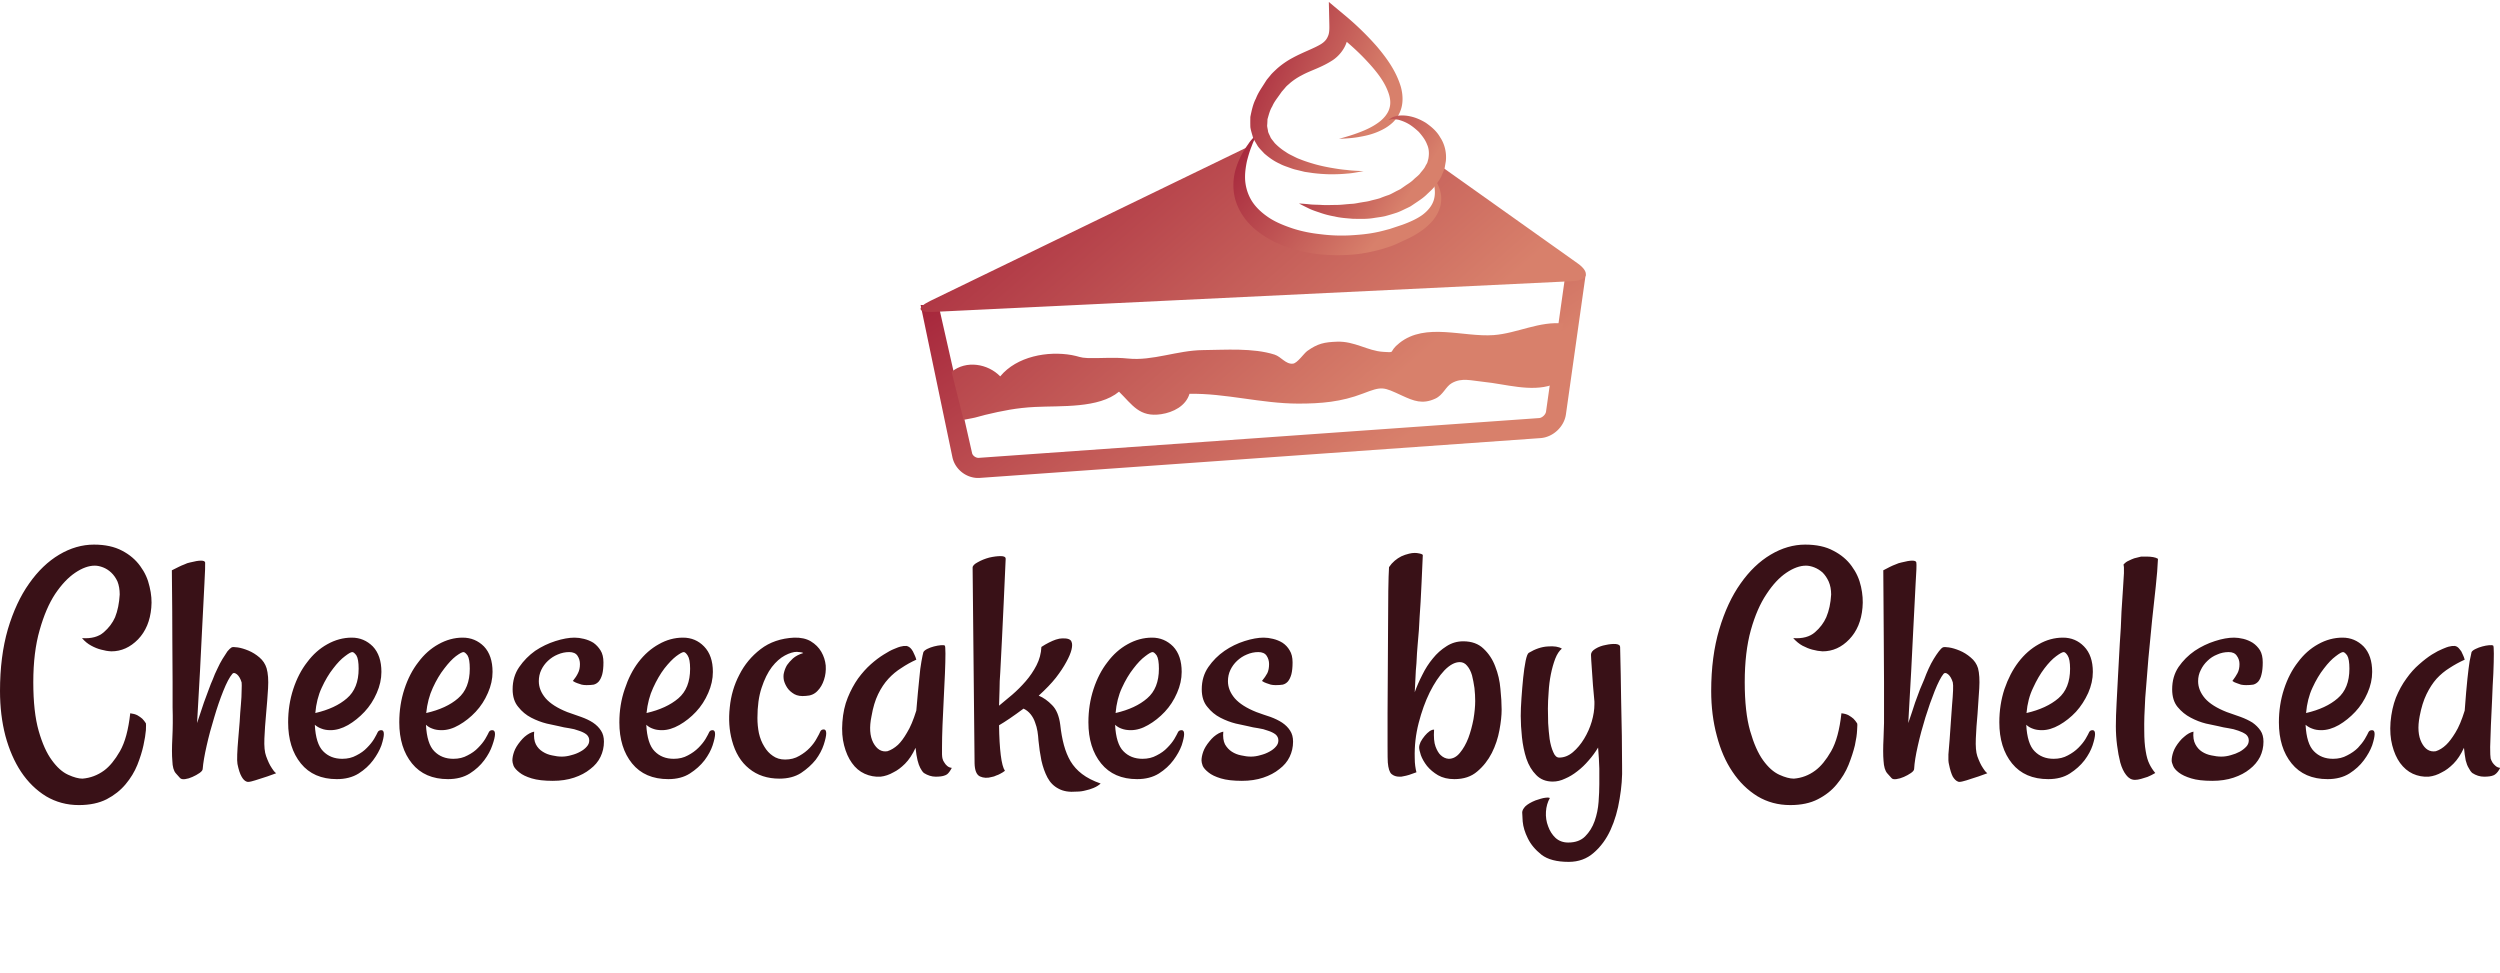 <svg data-v-423bf9ae="" xmlns="http://www.w3.org/2000/svg" viewBox="0 0 472.824 184" class="iconAboveSlogan"><!----><!----><!----><g data-v-423bf9ae="" id="8bb2457e-eb53-46ac-b3df-5737ad7e41f3" fill="#391117" transform="matrix(4.63,0,0,4.63,-0.648,88.509)"><path d="M3.36 13.77L3.36 13.77L3.36 13.77Q2.63 13.77 2.02 13.41L2.02 13.41L2.02 13.41Q1.42 13.04 1.00 12.41L1.00 12.41L1.00 12.41Q0.59 11.79 0.36 10.94L0.36 10.94L0.36 10.94Q0.14 10.09 0.14 9.11L0.14 9.11L0.14 9.11Q0.14 7.70 0.46 6.59L0.46 6.59L0.46 6.59Q0.79 5.48 1.33 4.72L1.33 4.72L1.33 4.72Q1.87 3.95 2.56 3.54L2.56 3.54L2.56 3.54Q3.25 3.13 3.98 3.13L3.98 3.13L3.98 3.13Q4.66 3.13 5.13 3.38L5.13 3.38L5.13 3.38Q5.59 3.62 5.87 4.01L5.87 4.01L5.87 4.01Q6.15 4.39 6.25 4.85L6.25 4.85L6.25 4.85Q6.36 5.30 6.32 5.71L6.32 5.71L6.32 5.71Q6.25 6.51 5.78 7L5.78 7L5.78 7Q5.30 7.49 4.69 7.49L4.69 7.49L4.69 7.49Q4.48 7.48 4.27 7.42L4.27 7.42L4.27 7.42Q4.07 7.37 3.87 7.26L3.87 7.26L3.87 7.26Q3.66 7.15 3.49 6.95L3.49 6.95L3.49 6.95Q4.06 6.99 4.38 6.71L4.38 6.71L4.38 6.71Q4.69 6.44 4.84 6.10L4.84 6.10L4.84 6.10Q5.00 5.70 5.03 5.17L5.03 5.17L5.03 5.17Q5.03 4.87 4.94 4.64L4.94 4.64L4.94 4.64Q4.84 4.42 4.68 4.27L4.68 4.27L4.68 4.27Q4.53 4.13 4.35 4.06L4.35 4.06L4.35 4.06Q4.17 3.99 4.01 3.99L4.01 3.99L4.01 3.99Q3.64 3.99 3.21 4.28L3.21 4.28L3.21 4.28Q2.78 4.57 2.39 5.15L2.39 5.15L2.39 5.15Q2.01 5.73 1.76 6.62L1.76 6.62L1.76 6.62Q1.50 7.52 1.50 8.75L1.50 8.75L1.50 8.75Q1.50 9.97 1.72 10.74L1.72 10.74L1.72 10.74Q1.94 11.51 2.26 11.94L2.26 11.94L2.26 11.94Q2.57 12.37 2.92 12.53L2.92 12.53L2.92 12.53Q3.27 12.69 3.51 12.69L3.51 12.69L3.51 12.69Q3.99 12.65 4.39 12.36L4.39 12.36L4.39 12.36Q4.73 12.11 5.04 11.57L5.04 11.57L5.04 11.57Q5.35 11.03 5.46 10.02L5.46 10.02L5.46 10.02Q5.63 10.04 5.75 10.10L5.75 10.10L5.75 10.10Q5.87 10.17 5.95 10.24L5.95 10.24L5.95 10.24Q6.03 10.32 6.10 10.43L6.10 10.43L6.10 10.43Q6.11 10.45 6.10 10.71L6.10 10.71L6.10 10.71Q6.08 10.96 6.00 11.33L6.00 11.33L6.00 11.33Q5.92 11.70 5.75 12.13L5.75 12.13L5.75 12.13Q5.58 12.55 5.27 12.92L5.27 12.92L5.27 12.92Q4.96 13.29 4.50 13.53L4.50 13.53L4.50 13.53Q4.03 13.77 3.36 13.77ZM8.19 10.42L8.19 10.42L8.19 10.42Q8.35 9.93 8.47 9.58L8.47 9.58L8.47 9.58Q8.59 9.24 8.67 9.04L8.67 9.04L8.67 9.04Q8.76 8.79 8.83 8.64L8.83 8.64L8.83 8.64Q8.91 8.42 9.02 8.20L9.02 8.20L9.02 8.20Q9.12 7.98 9.23 7.80L9.23 7.80L9.23 7.80Q9.34 7.62 9.43 7.49L9.43 7.49L9.43 7.49Q9.53 7.37 9.60 7.33L9.60 7.33L9.60 7.33Q9.65 7.30 9.85 7.33L9.85 7.33L9.85 7.33Q10.05 7.36 10.29 7.46L10.29 7.46L10.29 7.46Q10.53 7.56 10.74 7.74L10.74 7.74L10.74 7.74Q10.95 7.92 11.03 8.18L11.03 8.18L11.03 8.18Q11.12 8.49 11.09 9.00L11.09 9.00L11.09 9.00Q11.06 9.50 11.01 10.04L11.01 10.04L11.01 10.04Q10.96 10.57 10.94 11.05L10.94 11.05L10.94 11.05Q10.92 11.53 11.01 11.77L11.01 11.77L11.01 11.77Q11.06 11.91 11.12 12.04L11.12 12.04L11.12 12.04Q11.17 12.15 11.25 12.27L11.25 12.27L11.25 12.27Q11.32 12.39 11.42 12.47L11.42 12.47L11.42 12.47Q11.02 12.62 10.78 12.69L10.78 12.69L10.78 12.69Q10.54 12.77 10.42 12.80L10.42 12.80L10.42 12.80Q10.27 12.84 10.21 12.81L10.21 12.81L10.21 12.81Q10.10 12.77 10.01 12.61L10.01 12.61L10.01 12.61Q9.91 12.44 9.84 12.09L9.84 12.09L9.84 12.09Q9.82 11.98 9.83 11.70L9.83 11.70L9.83 11.70Q9.84 11.43 9.87 11.09L9.87 11.09L9.87 11.09Q9.90 10.75 9.93 10.37L9.93 10.37L9.93 10.37Q9.95 9.99 9.98 9.67L9.98 9.67L9.98 9.67Q10.01 9.34 10.01 9.09L10.01 9.09L10.01 9.09Q10.02 8.85 10.01 8.76L10.01 8.76L10.01 8.76Q9.94 8.53 9.82 8.43L9.82 8.43L9.82 8.43Q9.69 8.33 9.63 8.41L9.63 8.41L9.63 8.41Q9.46 8.61 9.26 9.11L9.26 9.11L9.26 9.11Q9.06 9.61 8.89 10.19L8.89 10.19L8.89 10.19Q8.71 10.77 8.58 11.35L8.58 11.35L8.58 11.35Q8.45 11.92 8.42 12.29L8.42 12.29L8.42 12.29Q8.42 12.37 8.29 12.46L8.29 12.46L8.29 12.46Q8.16 12.55 8.00 12.62L8.00 12.62L8.00 12.62Q7.85 12.69 7.70 12.71L7.70 12.71L7.70 12.71Q7.55 12.73 7.49 12.66L7.49 12.66L7.49 12.66Q7.45 12.62 7.32 12.47L7.32 12.47L7.32 12.47Q7.19 12.32 7.18 11.96L7.18 11.96L7.18 11.96Q7.15 11.62 7.18 11.03L7.18 11.03L7.18 11.03Q7.21 10.43 7.19 9.78L7.19 9.78L7.19 8.76L7.19 8.76Q7.19 8.15 7.18 7.06L7.18 7.06L7.18 7.06Q7.18 5.97 7.16 4.18L7.16 4.18L7.16 4.18Q7.31 4.10 7.44 4.04L7.44 4.04L7.44 4.04Q7.56 3.98 7.67 3.94L7.67 3.94L7.67 3.94Q7.79 3.88 7.90 3.86L7.90 3.86L7.90 3.86Q8.49 3.71 8.52 3.86L8.52 3.86L8.52 3.86Q8.53 3.99 8.49 4.73L8.49 4.73L8.49 4.73Q8.48 5.04 8.45 5.52L8.45 5.52L8.45 5.52Q8.42 6.00 8.39 6.69L8.39 6.69L8.39 6.69Q8.35 7.37 8.31 8.29L8.31 8.29L8.31 8.29Q8.26 9.21 8.19 10.42ZM13.90 12.71L13.90 12.71L13.90 12.71Q12.95 12.71 12.43 12.07L12.43 12.07L12.43 12.07Q11.91 11.43 11.91 10.39L11.91 10.39L11.91 10.39Q11.91 9.67 12.12 9.03L12.12 9.03L12.12 9.03Q12.33 8.39 12.69 7.93L12.69 7.93L12.69 7.93Q13.04 7.46 13.51 7.20L13.51 7.20L13.51 7.20Q13.99 6.93 14.51 6.93L14.51 6.93L14.51 6.93Q15.01 6.93 15.37 7.29L15.37 7.29L15.37 7.29Q15.72 7.66 15.72 8.33L15.72 8.33L15.72 8.33Q15.72 8.76 15.53 9.19L15.53 9.19L15.53 9.19Q15.34 9.63 15.03 9.96L15.03 9.96L15.03 9.96Q14.72 10.29 14.36 10.50L14.36 10.50L14.36 10.50Q13.99 10.71 13.64 10.71L13.64 10.71L13.64 10.71Q13.43 10.71 13.28 10.65L13.28 10.65L13.28 10.65Q13.13 10.60 13.00 10.49L13.00 10.49L13.00 10.49Q13.04 11.27 13.34 11.57L13.34 11.57L13.34 11.57Q13.64 11.88 14.12 11.88L14.12 11.88L14.12 11.88Q14.45 11.88 14.70 11.74L14.70 11.74L14.70 11.74Q14.96 11.61 15.13 11.43L15.13 11.43L15.13 11.43Q15.31 11.25 15.42 11.07L15.42 11.07L15.42 11.07Q15.53 10.88 15.57 10.79L15.57 10.79L15.57 10.79Q15.61 10.71 15.72 10.71L15.72 10.71L15.72 10.71Q15.82 10.71 15.82 10.87L15.82 10.87L15.82 10.87Q15.82 11.02 15.72 11.33L15.72 11.33L15.72 11.33Q15.61 11.63 15.38 11.94L15.38 11.94L15.38 11.94Q15.15 12.25 14.79 12.48L14.79 12.48L14.79 12.48Q14.42 12.71 13.90 12.71ZM14.53 7.52L14.53 7.52L14.53 7.52Q14.45 7.52 14.23 7.69L14.23 7.69L14.23 7.69Q14 7.86 13.75 8.19L13.75 8.19L13.75 8.19Q13.49 8.52 13.28 8.98L13.28 8.98L13.28 8.98Q13.07 9.43 13.02 10.01L13.02 10.01L13.02 10.01Q13.84 9.82 14.31 9.41L14.31 9.41L14.31 9.41Q14.79 9.00 14.79 8.20L14.79 8.20L14.79 8.20Q14.79 7.81 14.70 7.66L14.70 7.66L14.70 7.66Q14.60 7.52 14.53 7.52ZM18.44 12.71L18.44 12.71L18.44 12.71Q17.49 12.71 16.97 12.07L16.97 12.07L16.97 12.07Q16.45 11.43 16.45 10.39L16.45 10.39L16.45 10.39Q16.45 9.67 16.66 9.03L16.66 9.03L16.66 9.03Q16.87 8.39 17.23 7.93L17.23 7.93L17.23 7.93Q17.58 7.46 18.05 7.20L18.05 7.20L18.05 7.20Q18.53 6.93 19.04 6.93L19.04 6.93L19.04 6.93Q19.55 6.93 19.91 7.29L19.91 7.29L19.91 7.29Q20.26 7.66 20.26 8.33L20.26 8.33L20.26 8.33Q20.26 8.76 20.07 9.19L20.07 9.19L20.07 9.19Q19.88 9.63 19.57 9.96L19.57 9.96L19.57 9.96Q19.26 10.29 18.89 10.50L18.89 10.50L18.89 10.50Q18.53 10.71 18.18 10.71L18.18 10.71L18.18 10.71Q17.96 10.71 17.81 10.65L17.81 10.65L17.81 10.65Q17.66 10.60 17.54 10.49L17.54 10.49L17.54 10.49Q17.58 11.27 17.88 11.57L17.88 11.57L17.88 11.57Q18.18 11.88 18.66 11.88L18.66 11.88L18.66 11.88Q18.99 11.88 19.24 11.74L19.24 11.74L19.24 11.74Q19.50 11.61 19.67 11.43L19.67 11.43L19.67 11.43Q19.85 11.25 19.96 11.07L19.96 11.07L19.96 11.07Q20.07 10.88 20.11 10.79L20.11 10.79L20.11 10.79Q20.15 10.71 20.25 10.71L20.25 10.71L20.25 10.71Q20.36 10.71 20.36 10.87L20.36 10.87L20.36 10.87Q20.36 11.02 20.25 11.33L20.25 11.33L20.25 11.33Q20.15 11.63 19.92 11.94L19.92 11.94L19.92 11.94Q19.69 12.25 19.33 12.48L19.33 12.48L19.33 12.48Q18.96 12.71 18.44 12.71ZM19.07 7.52L19.07 7.52L19.07 7.52Q18.99 7.52 18.76 7.69L18.76 7.69L18.76 7.69Q18.54 7.86 18.29 8.19L18.29 8.19L18.29 8.19Q18.03 8.52 17.82 8.98L17.82 8.98L17.82 8.98Q17.61 9.43 17.55 10.01L17.55 10.01L17.55 10.01Q18.38 9.82 18.85 9.41L18.85 9.41L18.85 9.41Q19.33 9.00 19.33 8.20L19.33 8.20L19.33 8.20Q19.33 7.81 19.24 7.66L19.24 7.66L19.24 7.66Q19.14 7.52 19.07 7.52ZM23.31 9.97L23.31 9.97L23.31 9.97Q23.61 10.08 23.88 10.17L23.88 10.17L23.88 10.17Q24.16 10.27 24.36 10.40L24.36 10.40L24.36 10.40Q24.57 10.54 24.69 10.73L24.69 10.73L24.69 10.73Q24.81 10.91 24.81 11.18L24.81 11.18L24.81 11.18Q24.81 11.51 24.67 11.80L24.67 11.80L24.67 11.80Q24.53 12.09 24.25 12.30L24.25 12.30L24.25 12.30Q23.98 12.52 23.59 12.65L23.59 12.65L23.59 12.65Q23.20 12.78 22.72 12.78L22.72 12.78L22.72 12.78Q22.19 12.78 21.86 12.68L21.86 12.68L21.86 12.68Q21.53 12.58 21.36 12.44L21.36 12.44L21.36 12.44Q21.18 12.30 21.12 12.17L21.12 12.17L21.12 12.17Q21.07 12.03 21.07 11.95L21.07 11.95L21.07 11.95Q21.07 11.79 21.14 11.59L21.14 11.59L21.14 11.59Q21.21 11.39 21.40 11.16L21.40 11.16L21.40 11.16Q21.48 11.06 21.57 10.98L21.57 10.98L21.57 10.98Q21.77 10.81 21.96 10.77L21.96 10.77L21.96 10.77Q21.93 11.09 22.03 11.29L22.03 11.29L22.03 11.29Q22.13 11.48 22.31 11.59L22.31 11.59L22.31 11.59Q22.48 11.70 22.69 11.74L22.69 11.74L22.69 11.74Q22.90 11.79 23.09 11.79L23.09 11.79L23.09 11.79Q23.28 11.79 23.48 11.73L23.48 11.73L23.48 11.73Q23.68 11.68 23.84 11.59L23.84 11.59L23.84 11.59Q24.01 11.50 24.11 11.38L24.11 11.38L24.11 11.38Q24.21 11.27 24.21 11.13L24.21 11.13L24.21 11.13Q24.21 10.98 24.09 10.88L24.09 10.88L24.09 10.88Q23.97 10.79 23.78 10.73L23.78 10.73L23.78 10.73Q23.60 10.66 23.39 10.63L23.39 10.63L23.39 10.63Q23.17 10.60 22.98 10.55L22.98 10.55L22.98 10.55Q22.79 10.51 22.47 10.44L22.47 10.44L22.47 10.44Q22.15 10.36 21.84 10.20L21.84 10.20L21.84 10.20Q21.53 10.04 21.31 9.76L21.31 9.76L21.31 9.76Q21.08 9.49 21.08 9.04L21.08 9.04L21.08 9.04Q21.08 8.52 21.35 8.13L21.35 8.13L21.35 8.13Q21.62 7.74 22.00 7.47L22.00 7.47L22.00 7.47Q22.39 7.21 22.83 7.07L22.83 7.07L22.83 7.07Q23.27 6.93 23.61 6.93L23.61 6.93L23.61 6.93Q23.79 6.93 23.99 6.98L23.99 6.98L23.99 6.98Q24.20 7.03 24.38 7.14L24.38 7.14L24.38 7.14Q24.55 7.26 24.67 7.45L24.67 7.45L24.67 7.45Q24.79 7.64 24.79 7.94L24.79 7.94L24.79 7.94Q24.79 8.24 24.74 8.43L24.74 8.43L24.74 8.43Q24.69 8.61 24.60 8.72L24.60 8.72L24.60 8.72Q24.51 8.82 24.39 8.85L24.39 8.85L24.39 8.85Q24.27 8.87 24.10 8.87L24.10 8.87L24.10 8.87Q23.99 8.87 23.90 8.85L23.90 8.85L23.90 8.85Q23.82 8.82 23.72 8.79L23.72 8.79L23.72 8.79Q23.63 8.76 23.54 8.70L23.54 8.70L23.54 8.70Q23.68 8.53 23.75 8.38L23.75 8.38L23.75 8.38Q23.83 8.23 23.83 8.01L23.83 8.01L23.83 8.01Q23.83 7.82 23.73 7.67L23.73 7.67L23.73 7.67Q23.63 7.52 23.39 7.52L23.39 7.52L23.39 7.52Q23.15 7.52 22.92 7.62L22.92 7.62L22.92 7.62Q22.70 7.71 22.52 7.88L22.52 7.88L22.52 7.88Q22.35 8.04 22.25 8.25L22.25 8.25L22.25 8.25Q22.15 8.46 22.15 8.71L22.15 8.71L22.15 8.71Q22.15 9.08 22.43 9.41L22.43 9.41L22.43 9.41Q22.71 9.73 23.31 9.97ZM27.44 12.71L27.44 12.71L27.44 12.71Q26.48 12.71 25.96 12.07L25.96 12.07L25.96 12.07Q25.44 11.43 25.44 10.39L25.44 10.39L25.44 10.39Q25.44 9.67 25.66 9.03L25.66 9.03L25.66 9.03Q25.87 8.39 26.22 7.93L26.22 7.93L26.22 7.93Q26.58 7.46 27.05 7.20L27.05 7.20L27.05 7.20Q27.52 6.93 28.04 6.93L28.04 6.93L28.04 6.93Q28.55 6.93 28.90 7.29L28.90 7.29L28.90 7.29Q29.26 7.66 29.26 8.33L29.26 8.33L29.26 8.33Q29.26 8.76 29.07 9.19L29.07 9.19L29.07 9.19Q28.88 9.63 28.57 9.96L28.57 9.96L28.57 9.96Q28.26 10.29 27.89 10.50L27.89 10.50L27.89 10.50Q27.52 10.71 27.18 10.71L27.18 10.71L27.18 10.71Q26.96 10.71 26.81 10.65L26.81 10.65L26.81 10.65Q26.66 10.60 26.54 10.49L26.54 10.49L26.54 10.49Q26.58 11.27 26.88 11.57L26.88 11.57L26.88 11.57Q27.18 11.88 27.66 11.88L27.66 11.88L27.66 11.88Q27.99 11.88 28.24 11.74L28.24 11.74L28.24 11.74Q28.49 11.61 28.67 11.43L28.67 11.43L28.67 11.43Q28.85 11.25 28.96 11.07L28.96 11.07L28.96 11.07Q29.07 10.88 29.11 10.79L29.11 10.79L29.11 10.79Q29.15 10.71 29.25 10.71L29.25 10.71L29.25 10.71Q29.35 10.71 29.35 10.87L29.35 10.87L29.35 10.87Q29.35 11.02 29.25 11.33L29.25 11.33L29.25 11.33Q29.15 11.63 28.92 11.94L28.92 11.94L28.92 11.94Q28.68 12.25 28.32 12.48L28.32 12.48L28.32 12.48Q27.96 12.71 27.44 12.71ZM28.07 7.52L28.07 7.52L28.07 7.52Q27.99 7.52 27.76 7.69L27.76 7.69L27.76 7.69Q27.54 7.86 27.28 8.19L27.28 8.19L27.28 8.19Q27.03 8.52 26.82 8.98L26.82 8.98L26.82 8.98Q26.61 9.43 26.55 10.01L26.55 10.01L26.55 10.01Q27.37 9.82 27.85 9.41L27.85 9.41L27.85 9.41Q28.33 9.00 28.33 8.20L28.33 8.20L28.33 8.20Q28.33 7.81 28.23 7.66L28.23 7.66L28.23 7.66Q28.14 7.52 28.07 7.52ZM33.89 10.84L33.89 10.84L33.89 10.84Q33.89 10.99 33.79 11.30L33.79 11.30L33.79 11.30Q33.69 11.61 33.46 11.92L33.46 11.92L33.46 11.92Q33.22 12.22 32.86 12.46L32.86 12.46L32.86 12.46Q32.50 12.69 31.98 12.69L31.98 12.69L31.98 12.69Q31.24 12.69 30.74 12.28L30.74 12.28L30.74 12.28Q30.24 11.88 30.04 11.13L30.04 11.13L30.04 11.13Q29.87 10.50 29.95 9.78L29.95 9.78L29.95 9.78Q30.02 9.06 30.34 8.45L30.34 8.45L30.34 8.45Q30.65 7.83 31.21 7.40L31.21 7.40L31.21 7.40Q31.77 6.97 32.58 6.93L32.58 6.93L32.58 6.93Q32.99 6.92 33.26 7.08L33.26 7.08L33.26 7.08Q33.54 7.25 33.69 7.51L33.69 7.51L33.69 7.51Q33.84 7.77 33.87 8.07L33.87 8.07L33.87 8.07Q33.89 8.38 33.80 8.65L33.80 8.65L33.80 8.65Q33.71 8.93 33.53 9.11L33.53 9.11L33.53 9.11Q33.35 9.30 33.06 9.31L33.06 9.31L33.06 9.31Q32.77 9.34 32.59 9.24L32.59 9.24L32.59 9.24Q32.40 9.13 32.30 8.98L32.30 8.98L32.30 8.98Q32.20 8.83 32.16 8.67L32.16 8.67L32.16 8.67Q32.13 8.50 32.16 8.38L32.16 8.38L32.16 8.38Q32.20 8.20 32.29 8.05L32.29 8.05L32.29 8.05Q32.38 7.92 32.53 7.78L32.53 7.78L32.53 7.78Q32.69 7.64 32.95 7.56L32.95 7.56L32.95 7.56Q32.91 7.53 32.87 7.53L32.87 7.53L32.87 7.53Q32.83 7.53 32.79 7.52L32.79 7.52L32.79 7.52Q32.73 7.52 32.70 7.51L32.70 7.51L32.70 7.51Q32.48 7.51 32.20 7.66L32.20 7.66L32.20 7.66Q31.92 7.81 31.67 8.13L31.67 8.13L31.67 8.13Q31.42 8.46 31.25 8.98L31.25 8.98L31.25 8.98Q31.08 9.49 31.08 10.21L31.08 10.21L31.08 10.21Q31.08 10.53 31.14 10.83L31.14 10.83L31.14 10.83Q31.21 11.14 31.36 11.38L31.36 11.38L31.36 11.38Q31.50 11.62 31.71 11.76L31.71 11.76L31.71 11.76Q31.92 11.91 32.21 11.91L32.21 11.91L32.21 11.91Q32.54 11.91 32.79 11.76L32.79 11.76L32.79 11.76Q33.04 11.62 33.22 11.43L33.22 11.43L33.22 11.43Q33.40 11.24 33.50 11.05L33.50 11.05L33.50 11.05Q33.61 10.86 33.65 10.76L33.65 10.76L33.65 10.76Q33.69 10.68 33.79 10.68L33.79 10.68L33.79 10.68Q33.89 10.68 33.89 10.84ZM38.64 11.87L38.64 11.87L38.64 11.87Q38.66 11.96 38.72 12.04L38.72 12.04L38.72 12.04Q38.76 12.11 38.83 12.17L38.83 12.17L38.83 12.17Q38.91 12.24 39.02 12.25L39.02 12.25L39.02 12.25Q38.92 12.44 38.83 12.51L38.83 12.51L38.83 12.51Q38.77 12.55 38.73 12.56L38.73 12.56L38.73 12.56Q38.61 12.61 38.36 12.61L38.36 12.61L38.36 12.61Q38.12 12.61 37.88 12.46L37.88 12.46L37.88 12.46Q37.80 12.39 37.73 12.25L37.73 12.25L37.73 12.25Q37.67 12.14 37.62 11.94L37.62 11.94L37.62 11.94Q37.57 11.74 37.54 11.43L37.54 11.43L37.54 11.43Q37.35 11.84 37.11 12.08L37.11 12.08L37.11 12.08Q36.87 12.32 36.64 12.43L36.64 12.43L36.64 12.43Q36.38 12.58 36.11 12.61L36.11 12.61L36.11 12.61Q35.77 12.63 35.46 12.49L35.46 12.49L35.46 12.49Q35.15 12.35 34.94 12.05L34.94 12.05L34.94 12.05Q34.73 11.76 34.62 11.33L34.62 11.33L34.62 11.33Q34.51 10.91 34.55 10.38L34.55 10.38L34.55 10.38Q34.59 9.82 34.77 9.38L34.77 9.38L34.77 9.38Q34.95 8.94 35.19 8.60L35.19 8.60L35.19 8.60Q35.44 8.26 35.71 8.02L35.71 8.02L35.71 8.02Q35.98 7.78 36.24 7.62L36.24 7.62L36.24 7.62Q36.49 7.46 36.67 7.39L36.67 7.39L36.67 7.39Q36.86 7.31 36.91 7.30L36.91 7.30L36.91 7.30Q37.06 7.26 37.17 7.27L37.17 7.27L37.17 7.27Q37.28 7.29 37.37 7.40L37.37 7.40L37.37 7.40Q37.39 7.44 37.43 7.49L37.43 7.49L37.43 7.49Q37.46 7.55 37.50 7.64L37.50 7.64L37.50 7.64Q37.54 7.72 37.57 7.83L37.57 7.83L37.57 7.83Q37.24 7.98 36.96 8.17L36.96 8.17L36.96 8.17Q36.67 8.35 36.43 8.61L36.43 8.61L36.43 8.61Q36.19 8.87 36.01 9.24L36.01 9.24L36.01 9.24Q35.83 9.61 35.74 10.14L35.74 10.14L35.74 10.14Q35.60 10.81 35.81 11.22L35.81 11.22L35.81 11.22Q36.03 11.63 36.39 11.57L36.39 11.57L36.39 11.57Q36.61 11.50 36.82 11.31L36.82 11.31L36.82 11.31Q37.00 11.14 37.19 10.81L37.19 10.81L37.19 10.81Q37.39 10.49 37.57 9.91L37.57 9.91L37.57 9.91Q37.64 9.09 37.69 8.62L37.69 8.62L37.69 8.62Q37.73 8.15 37.78 7.90L37.78 7.90L37.78 7.90Q37.83 7.62 37.86 7.52L37.86 7.52L37.86 7.52Q37.90 7.45 38.02 7.39L38.02 7.39L38.02 7.39Q38.14 7.33 38.29 7.29L38.29 7.29L38.29 7.29Q38.45 7.25 38.57 7.24L38.57 7.24L38.57 7.24Q38.69 7.23 38.73 7.25L38.73 7.25L38.73 7.25Q38.76 7.26 38.76 7.58L38.76 7.58L38.76 7.58Q38.76 7.90 38.74 8.39L38.74 8.39L38.74 8.39Q38.72 8.87 38.69 9.44L38.69 9.44L38.69 9.44Q38.66 10.01 38.64 10.51L38.64 10.51L38.64 10.51Q38.62 11.02 38.62 11.40L38.62 11.40L38.62 11.40Q38.61 11.77 38.64 11.87ZM42.57 9.30L42.57 9.30L42.57 9.30Q42.86 9.42 43.12 9.69L43.12 9.69L43.12 9.69Q43.38 9.95 43.45 10.49L43.45 10.49L43.45 10.49Q43.50 10.95 43.60 11.32L43.60 11.32L43.60 11.32Q43.70 11.69 43.87 11.98L43.87 11.98L43.87 11.98Q44.05 12.28 44.34 12.50L44.34 12.50L44.34 12.50Q44.64 12.73 45.10 12.89L45.10 12.89L45.10 12.89Q44.98 13.00 44.81 13.07L44.81 13.07L44.81 13.07Q44.64 13.14 44.49 13.17L44.49 13.17L44.49 13.17Q44.31 13.22 44.12 13.22L44.12 13.22L44.12 13.22Q43.67 13.26 43.38 13.10L43.38 13.10L43.38 13.10Q43.09 12.95 42.93 12.65L42.93 12.65L42.93 12.65Q42.77 12.35 42.68 11.95L42.68 11.95L42.68 11.95Q42.60 11.55 42.56 11.13L42.56 11.13L42.56 11.13Q42.55 10.95 42.52 10.76L42.52 10.76L42.52 10.76Q42.49 10.57 42.42 10.39L42.42 10.39L42.42 10.39Q42.36 10.21 42.24 10.06L42.24 10.06L42.24 10.06Q42.12 9.91 41.95 9.83L41.95 9.83L41.95 9.83Q41.64 10.06 41.39 10.23L41.39 10.23L41.39 10.23Q41.14 10.40 40.95 10.51L40.95 10.51L40.95 10.51Q40.96 11.25 41.02 11.73L41.02 11.73L41.02 11.73Q41.08 12.21 41.19 12.37L41.19 12.37L41.19 12.37Q41.10 12.44 41.00 12.49L41.00 12.49L41.00 12.49Q40.91 12.54 40.84 12.56L40.84 12.56L40.84 12.56Q40.74 12.61 40.66 12.62L40.66 12.62L40.66 12.62Q40.39 12.70 40.17 12.60L40.17 12.60L40.17 12.60Q39.96 12.50 39.95 12.06L39.95 12.06L39.87 4.07L39.87 4.07Q39.87 3.96 40.08 3.85L40.08 3.85L40.08 3.85Q40.29 3.73 40.55 3.66L40.55 3.66L40.55 3.66Q40.81 3.60 41.02 3.60L41.02 3.60L41.02 3.60Q41.23 3.60 41.22 3.72L41.22 3.72L41.22 3.72Q41.18 4.66 41.14 5.50L41.14 5.50L41.14 5.50Q41.10 6.33 41.07 6.97L41.07 6.97L41.07 6.97Q41.03 7.72 41.00 8.34L41.00 8.34L41.00 8.34Q40.97 8.71 40.97 9.05L40.97 9.05L40.97 9.05Q40.96 9.39 40.95 9.71L40.95 9.71L40.95 9.71Q41.21 9.50 41.49 9.26L41.49 9.26L41.49 9.26Q41.78 9.01 42.04 8.71L42.04 8.71L42.04 8.71Q42.30 8.41 42.48 8.06L42.48 8.06L42.48 8.06Q42.66 7.71 42.68 7.31L42.68 7.31L42.68 7.31Q42.83 7.21 42.99 7.13L42.99 7.13L42.99 7.13Q43.15 7.05 43.27 7.01L43.27 7.01L43.27 7.01Q43.42 6.96 43.54 6.96L43.54 6.96L43.54 6.96Q43.86 6.95 43.91 7.10L43.91 7.10L43.91 7.10Q43.96 7.21 43.91 7.42L43.91 7.42L43.91 7.42Q43.86 7.63 43.70 7.92L43.70 7.92L43.70 7.92Q43.54 8.22 43.27 8.57L43.27 8.57L43.27 8.57Q43.00 8.91 42.57 9.30ZM46.59 12.71L46.59 12.71L46.59 12.71Q45.64 12.71 45.12 12.07L45.12 12.07L45.12 12.07Q44.60 11.43 44.60 10.39L44.60 10.39L44.60 10.39Q44.60 9.67 44.81 9.03L44.81 9.03L44.81 9.03Q45.02 8.39 45.38 7.93L45.38 7.93L45.38 7.93Q45.73 7.46 46.20 7.20L46.20 7.20L46.20 7.20Q46.68 6.93 47.20 6.93L47.20 6.93L47.20 6.93Q47.70 6.93 48.06 7.29L48.06 7.29L48.06 7.29Q48.41 7.66 48.41 8.33L48.41 8.33L48.41 8.33Q48.41 8.76 48.22 9.19L48.22 9.19L48.22 9.19Q48.03 9.63 47.72 9.96L47.72 9.96L47.72 9.96Q47.41 10.29 47.04 10.50L47.04 10.50L47.04 10.50Q46.68 10.71 46.33 10.71L46.33 10.71L46.33 10.71Q46.12 10.71 45.96 10.65L45.96 10.65L45.96 10.65Q45.81 10.60 45.69 10.49L45.69 10.49L45.69 10.49Q45.73 11.27 46.03 11.57L46.03 11.57L46.03 11.57Q46.33 11.88 46.81 11.88L46.81 11.88L46.81 11.88Q47.14 11.88 47.39 11.74L47.39 11.74L47.39 11.74Q47.65 11.61 47.82 11.43L47.82 11.43L47.82 11.43Q48.00 11.25 48.11 11.07L48.11 11.07L48.11 11.07Q48.22 10.88 48.26 10.79L48.26 10.79L48.26 10.79Q48.30 10.71 48.41 10.71L48.41 10.71L48.41 10.71Q48.51 10.71 48.51 10.87L48.51 10.87L48.51 10.87Q48.51 11.02 48.41 11.33L48.41 11.33L48.41 11.33Q48.30 11.63 48.07 11.94L48.07 11.94L48.07 11.94Q47.84 12.25 47.48 12.48L47.48 12.48L47.48 12.48Q47.11 12.71 46.59 12.71ZM47.22 7.52L47.22 7.52L47.22 7.52Q47.14 7.52 46.92 7.69L46.92 7.69L46.92 7.69Q46.69 7.86 46.44 8.19L46.44 8.19L46.44 8.19Q46.18 8.52 45.97 8.98L45.97 8.98L45.97 8.98Q45.76 9.43 45.71 10.01L45.71 10.01L45.71 10.01Q46.53 9.82 47.00 9.41L47.00 9.41L47.00 9.41Q47.48 9.00 47.48 8.20L47.48 8.20L47.48 8.20Q47.48 7.81 47.39 7.66L47.39 7.66L47.39 7.66Q47.29 7.52 47.22 7.52ZM51.46 9.97L51.46 9.97L51.46 9.97Q51.76 10.08 52.04 10.17L52.04 10.17L52.04 10.17Q52.31 10.27 52.51 10.40L52.51 10.40L52.51 10.40Q52.72 10.54 52.84 10.73L52.84 10.73L52.84 10.73Q52.96 10.91 52.96 11.18L52.96 11.18L52.96 11.18Q52.96 11.51 52.82 11.80L52.82 11.80L52.82 11.80Q52.68 12.09 52.40 12.30L52.40 12.30L52.40 12.30Q52.13 12.52 51.74 12.65L51.74 12.65L51.74 12.65Q51.35 12.78 50.87 12.78L50.87 12.78L50.87 12.78Q50.34 12.78 50.01 12.68L50.01 12.68L50.01 12.68Q49.68 12.58 49.51 12.44L49.51 12.44L49.51 12.44Q49.33 12.30 49.27 12.17L49.27 12.17L49.27 12.17Q49.22 12.03 49.22 11.95L49.22 11.95L49.22 11.95Q49.22 11.79 49.29 11.59L49.29 11.59L49.29 11.59Q49.36 11.39 49.55 11.16L49.55 11.16L49.55 11.16Q49.63 11.06 49.72 10.98L49.72 10.98L49.72 10.98Q49.92 10.81 50.11 10.77L50.11 10.77L50.11 10.77Q50.08 11.09 50.18 11.29L50.18 11.29L50.18 11.29Q50.29 11.48 50.46 11.59L50.46 11.59L50.46 11.59Q50.63 11.70 50.84 11.74L50.84 11.74L50.84 11.74Q51.05 11.79 51.24 11.79L51.24 11.79L51.24 11.79Q51.43 11.79 51.63 11.73L51.63 11.73L51.63 11.73Q51.83 11.68 51.99 11.59L51.99 11.59L51.99 11.59Q52.16 11.50 52.26 11.38L52.26 11.38L52.26 11.38Q52.36 11.27 52.36 11.13L52.36 11.13L52.36 11.13Q52.36 10.98 52.24 10.88L52.24 10.88L52.24 10.88Q52.12 10.79 51.93 10.73L51.93 10.73L51.93 10.73Q51.75 10.66 51.54 10.63L51.54 10.63L51.54 10.63Q51.32 10.60 51.13 10.55L51.13 10.55L51.13 10.55Q50.94 10.51 50.62 10.44L50.62 10.44L50.62 10.44Q50.30 10.36 49.99 10.20L49.99 10.20L49.99 10.20Q49.68 10.04 49.46 9.76L49.46 9.76L49.46 9.76Q49.23 9.49 49.23 9.04L49.23 9.04L49.23 9.04Q49.23 8.52 49.50 8.13L49.50 8.13L49.50 8.13Q49.77 7.74 50.16 7.47L50.16 7.47L50.16 7.47Q50.54 7.21 50.98 7.07L50.98 7.07L50.98 7.07Q51.42 6.93 51.76 6.93L51.76 6.93L51.76 6.93Q51.94 6.93 52.14 6.98L52.14 6.98L52.14 6.98Q52.35 7.03 52.53 7.14L52.53 7.14L52.53 7.14Q52.71 7.26 52.82 7.45L52.82 7.45L52.82 7.45Q52.94 7.64 52.94 7.94L52.94 7.94L52.94 7.94Q52.94 8.24 52.89 8.43L52.89 8.43L52.89 8.43Q52.84 8.61 52.75 8.72L52.75 8.72L52.75 8.72Q52.66 8.82 52.54 8.85L52.54 8.85L52.54 8.85Q52.42 8.87 52.25 8.87L52.25 8.87L52.25 8.87Q52.14 8.87 52.05 8.85L52.05 8.85L52.05 8.85Q51.97 8.82 51.87 8.79L51.87 8.79L51.87 8.79Q51.78 8.76 51.69 8.70L51.69 8.70L51.69 8.70Q51.83 8.53 51.91 8.38L51.91 8.38L51.91 8.38Q51.98 8.23 51.98 8.01L51.98 8.01L51.98 8.01Q51.98 7.82 51.88 7.67L51.88 7.67L51.88 7.67Q51.78 7.52 51.54 7.52L51.54 7.52L51.54 7.52Q51.30 7.52 51.07 7.62L51.07 7.62L51.07 7.62Q50.85 7.71 50.67 7.88L50.67 7.88L50.67 7.88Q50.50 8.04 50.40 8.25L50.40 8.25L50.40 8.25Q50.30 8.46 50.30 8.71L50.30 8.71L50.30 8.71Q50.30 9.08 50.58 9.41L50.58 9.41L50.58 9.41Q50.86 9.73 51.46 9.97ZM56.88 4.05L56.88 4.05L56.88 4.05Q56.98 3.90 57.11 3.79L57.11 3.79L57.11 3.79Q57.24 3.68 57.38 3.61L57.38 3.61L57.38 3.61Q57.53 3.54 57.70 3.50L57.70 3.50L57.70 3.50Q57.82 3.47 57.93 3.47L57.93 3.47L57.93 3.47Q58.02 3.47 58.11 3.49L58.11 3.49L58.11 3.49Q58.20 3.50 58.26 3.55L58.26 3.55L58.26 3.55Q58.23 4.21 58.21 4.67L58.21 4.67L58.21 4.67Q58.19 5.13 58.17 5.47L58.17 5.47L58.17 5.47Q58.15 5.81 58.13 6.08L58.13 6.08L58.13 6.08Q58.12 6.34 58.10 6.62L58.10 6.62L58.10 6.62Q58.08 6.89 58.05 7.21L58.05 7.21L58.05 7.21Q58.02 7.53 58.00 7.98L58.00 7.98L58.00 7.98Q57.97 8.27 57.96 8.57L57.96 8.57L57.96 8.57Q57.94 8.86 57.93 9.16L57.93 9.16L57.93 9.16Q58.05 8.82 58.24 8.45L58.24 8.45L58.24 8.45Q58.42 8.08 58.67 7.78L58.67 7.78L58.67 7.78Q58.91 7.48 59.23 7.28L59.23 7.28L59.23 7.28Q59.54 7.08 59.91 7.08L59.91 7.08L59.91 7.08Q60.43 7.08 60.74 7.38L60.74 7.38L60.74 7.38Q61.06 7.68 61.22 8.11L61.22 8.11L61.22 8.11Q61.39 8.54 61.43 9.02L61.43 9.02L61.43 9.02Q61.48 9.50 61.48 9.87L61.48 9.87L61.48 9.87Q61.48 10.23 61.39 10.71L61.39 10.71L61.39 10.71Q61.30 11.20 61.08 11.64L61.08 11.64L61.08 11.64Q60.85 12.09 60.48 12.40L60.48 12.40L60.48 12.40Q60.12 12.71 59.55 12.71L59.55 12.71L59.55 12.71Q59.16 12.71 58.88 12.55L58.88 12.55L58.88 12.55Q58.61 12.39 58.43 12.17L58.43 12.17L58.43 12.17Q58.26 11.95 58.18 11.73L58.18 11.73L58.18 11.73Q58.11 11.51 58.11 11.42L58.11 11.42L58.11 11.42Q58.11 11.32 58.17 11.19L58.17 11.19L58.17 11.19Q58.24 11.06 58.34 10.94L58.34 10.94L58.34 10.94Q58.43 10.83 58.54 10.75L58.54 10.75L58.54 10.75Q58.65 10.68 58.72 10.69L58.72 10.69L58.72 10.69Q58.69 11.14 58.78 11.38L58.78 11.38L58.78 11.38Q58.87 11.62 58.99 11.73L58.99 11.73L58.99 11.73Q59.14 11.87 59.32 11.88L59.32 11.88L59.32 11.88Q59.58 11.88 59.78 11.63L59.78 11.63L59.78 11.63Q59.98 11.39 60.12 11.03L60.12 11.03L60.12 11.03Q60.25 10.68 60.33 10.26L60.33 10.26L60.33 10.26Q60.40 9.84 60.40 9.52L60.40 9.52L60.40 9.52Q60.40 9.27 60.37 8.99L60.37 8.99L60.37 8.99Q60.33 8.71 60.27 8.47L60.27 8.47L60.27 8.47Q60.20 8.23 60.07 8.08L60.07 8.08L60.07 8.08Q59.95 7.93 59.77 7.93L59.77 7.93L59.77 7.93Q59.47 7.93 59.14 8.27L59.14 8.27L59.14 8.27Q58.82 8.61 58.54 9.17L58.54 9.17L58.54 9.17Q58.27 9.72 58.09 10.42L58.09 10.42L58.09 10.42Q57.91 11.12 57.93 11.84L57.93 11.84L57.93 11.84Q57.93 12.03 57.95 12.17L57.95 12.17L57.95 12.17Q57.97 12.32 58.00 12.43L58.00 12.43L58.00 12.43Q57.67 12.56 57.48 12.59L57.48 12.59L57.48 12.59Q57.37 12.62 57.30 12.61L57.30 12.61L57.30 12.61Q57.11 12.61 56.98 12.50L56.98 12.50L56.98 12.50Q56.86 12.39 56.83 12.03L56.83 12.03L56.83 12.03Q56.82 11.91 56.82 11.35L56.82 11.35L56.82 11.35Q56.82 10.80 56.82 10.01L56.82 10.01L56.82 10.01Q56.82 9.23 56.83 8.31L56.83 8.31L56.83 8.31Q56.83 7.40 56.84 6.55L56.84 6.55L56.84 6.55Q56.85 5.70 56.85 5.02L56.85 5.02L56.85 5.02Q56.86 4.35 56.88 4.05ZM66.32 7.31L66.32 7.31L66.32 7.31Q66.35 8.52 66.36 9.42L66.36 9.42L66.36 9.42Q66.38 10.32 66.39 10.94L66.39 10.94L66.39 10.94Q66.40 11.66 66.40 12.18L66.40 12.18L66.40 12.18Q66.42 12.82 66.30 13.51L66.30 13.51L66.30 13.51Q66.19 14.21 65.93 14.78L65.93 14.78L65.93 14.78Q65.67 15.35 65.24 15.72L65.24 15.72L65.24 15.72Q64.82 16.09 64.22 16.09L64.22 16.09L64.22 16.09Q63.49 16.09 63.11 15.80L63.11 15.80L63.11 15.80Q62.73 15.50 62.55 15.13L62.55 15.13L62.55 15.13Q62.37 14.77 62.34 14.44L62.34 14.44L62.34 14.44Q62.32 14.12 62.32 14.07L62.32 14.07L62.32 14.07Q62.32 13.96 62.45 13.82L62.45 13.82L62.45 13.82Q62.59 13.69 62.86 13.58L62.86 13.58L62.86 13.58Q62.97 13.54 63.08 13.51L63.08 13.51L63.08 13.51Q63.18 13.48 63.27 13.47L63.27 13.47L63.27 13.47Q63.37 13.45 63.45 13.48L63.45 13.48L63.45 13.48Q63.31 13.73 63.29 14.04L63.29 14.04L63.29 14.04Q63.27 14.36 63.38 14.64L63.38 14.64L63.38 14.64Q63.48 14.92 63.68 15.11L63.68 15.11L63.68 15.11Q63.89 15.30 64.20 15.30L64.20 15.30L64.20 15.30Q64.64 15.30 64.89 15.05L64.89 15.05L64.89 15.05Q65.15 14.79 65.28 14.42L65.28 14.42L65.28 14.42Q65.41 14.05 65.44 13.64L65.44 13.64L65.44 13.64Q65.47 13.23 65.47 12.92L65.47 12.92L65.47 12.92Q65.47 12.67 65.47 12.28L65.47 12.28L65.47 12.28Q65.46 11.89 65.42 11.42L65.42 11.42L65.42 11.42Q65.26 11.69 65.04 11.94L65.04 11.94L65.04 11.94Q64.82 12.20 64.57 12.39L64.57 12.39L64.57 12.39Q64.33 12.58 64.07 12.69L64.07 12.69L64.07 12.69Q63.82 12.81 63.57 12.81L63.57 12.81L63.57 12.81Q63.15 12.81 62.89 12.54L62.89 12.54L62.89 12.54Q62.63 12.28 62.49 11.87L62.49 11.87L62.49 11.87Q62.36 11.47 62.31 11.00L62.31 11.00L62.31 11.00Q62.26 10.53 62.26 10.13L62.26 10.13L62.26 10.13Q62.26 9.83 62.29 9.40L62.29 9.40L62.29 9.40Q62.32 8.97 62.36 8.57L62.36 8.57L62.36 8.57Q62.40 8.18 62.46 7.88L62.46 7.88L62.46 7.88Q62.52 7.59 62.59 7.55L62.59 7.55L62.59 7.55Q62.99 7.31 63.37 7.29L63.37 7.29L63.37 7.29Q63.75 7.26 63.94 7.38L63.94 7.38L63.94 7.38Q63.78 7.51 63.67 7.79L63.67 7.79L63.67 7.79Q63.56 8.08 63.49 8.43L63.49 8.43L63.49 8.43Q63.42 8.78 63.40 9.15L63.40 9.15L63.40 9.15Q63.37 9.53 63.37 9.83L63.37 9.83L63.37 9.83Q63.37 10.08 63.38 10.42L63.38 10.42L63.38 10.42Q63.40 10.76 63.44 11.07L63.44 11.07L63.44 11.07Q63.49 11.39 63.59 11.61L63.59 11.61L63.59 11.61Q63.68 11.83 63.83 11.83L63.83 11.83L63.83 11.83Q64.13 11.83 64.39 11.61L64.39 11.61L64.39 11.61Q64.65 11.39 64.85 11.06L64.85 11.06L64.85 11.06Q65.05 10.73 65.16 10.36L65.16 10.36L65.16 10.36Q65.27 9.98 65.27 9.65L65.27 9.65L65.27 9.54L65.27 9.54Q65.24 9.19 65.21 8.87L65.21 8.87L65.21 8.87Q65.19 8.54 65.17 8.29L65.17 8.29L65.17 8.29Q65.15 8.03 65.14 7.85L65.14 7.85L65.14 7.85Q65.13 7.68 65.13 7.63L65.13 7.63L65.13 7.63Q65.13 7.49 65.32 7.38L65.32 7.38L65.32 7.38Q65.50 7.27 65.73 7.23L65.73 7.23L65.73 7.23Q65.95 7.18 66.14 7.19L66.14 7.19L66.14 7.19Q66.32 7.21 66.32 7.31ZM73.27 13.77L73.27 13.77L73.27 13.77Q72.53 13.77 71.93 13.41L71.93 13.41L71.93 13.41Q71.33 13.04 70.91 12.41L70.91 12.41L70.91 12.41Q70.49 11.79 70.27 10.94L70.27 10.94L70.27 10.94Q70.04 10.09 70.04 9.11L70.04 9.11L70.04 9.11Q70.04 7.70 70.37 6.59L70.37 6.59L70.37 6.59Q70.70 5.48 71.24 4.72L71.24 4.72L71.24 4.72Q71.78 3.95 72.47 3.54L72.47 3.54L72.47 3.54Q73.16 3.13 73.88 3.13L73.88 3.13L73.88 3.13Q74.57 3.13 75.03 3.38L75.03 3.38L75.03 3.38Q75.50 3.62 75.78 4.01L75.78 4.01L75.78 4.01Q76.06 4.39 76.16 4.85L76.16 4.85L76.16 4.85Q76.26 5.30 76.22 5.71L76.22 5.71L76.22 5.71Q76.15 6.51 75.68 7L75.68 7L75.68 7Q75.21 7.49 74.59 7.49L74.59 7.49L74.59 7.49Q74.39 7.48 74.17 7.42L74.17 7.42L74.17 7.42Q73.98 7.37 73.77 7.26L73.77 7.26L73.77 7.26Q73.57 7.15 73.39 6.95L73.39 6.95L73.39 6.95Q73.96 6.99 74.28 6.71L74.28 6.71L74.28 6.71Q74.59 6.44 74.74 6.10L74.74 6.10L74.74 6.10Q74.91 5.70 74.94 5.17L74.94 5.17L74.94 5.17Q74.94 4.87 74.84 4.64L74.84 4.64L74.84 4.64Q74.74 4.42 74.59 4.27L74.59 4.27L74.59 4.27Q74.43 4.13 74.25 4.06L74.25 4.06L74.25 4.06Q74.07 3.99 73.91 3.99L73.91 3.99L73.91 3.99Q73.54 3.99 73.11 4.28L73.11 4.28L73.11 4.28Q72.68 4.57 72.30 5.15L72.30 5.15L72.30 5.15Q71.91 5.73 71.66 6.62L71.66 6.62L71.66 6.62Q71.41 7.52 71.41 8.75L71.41 8.75L71.41 8.75Q71.41 9.97 71.63 10.74L71.63 10.74L71.63 10.74Q71.85 11.51 72.16 11.94L72.16 11.94L72.16 11.94Q72.47 12.37 72.82 12.53L72.82 12.53L72.82 12.53Q73.17 12.69 73.42 12.69L73.42 12.69L73.42 12.69Q73.90 12.65 74.29 12.36L74.29 12.36L74.29 12.36Q74.63 12.11 74.94 11.57L74.94 11.57L74.94 11.57Q75.25 11.03 75.36 10.02L75.36 10.02L75.36 10.02Q75.54 10.04 75.65 10.10L75.65 10.10L75.65 10.10Q75.77 10.17 75.85 10.24L75.85 10.24L75.85 10.24Q75.93 10.32 76.00 10.43L76.00 10.43L76.00 10.43Q76.02 10.45 76.00 10.71L76.00 10.71L76.00 10.71Q75.99 10.96 75.91 11.33L75.91 11.33L75.91 11.33Q75.82 11.70 75.65 12.13L75.65 12.13L75.65 12.13Q75.48 12.55 75.17 12.92L75.17 12.92L75.17 12.92Q74.87 13.29 74.40 13.53L74.40 13.53L74.40 13.53Q73.94 13.77 73.27 13.77ZM78.09 10.42L78.09 10.42L78.09 10.42Q78.26 9.93 78.37 9.58L78.37 9.58L78.37 9.58Q78.49 9.24 78.57 9.04L78.57 9.04L78.57 9.04Q78.67 8.79 78.74 8.64L78.74 8.64L78.74 8.64Q78.82 8.42 78.92 8.20L78.92 8.20L78.92 8.20Q79.02 7.98 79.13 7.80L79.13 7.80L79.13 7.80Q79.24 7.62 79.34 7.49L79.34 7.49L79.34 7.49Q79.43 7.37 79.50 7.33L79.50 7.33L79.50 7.33Q79.56 7.30 79.75 7.33L79.75 7.33L79.75 7.33Q79.95 7.36 80.19 7.46L80.19 7.46L80.19 7.46Q80.43 7.56 80.64 7.74L80.64 7.74L80.64 7.74Q80.86 7.92 80.94 8.18L80.94 8.18L80.94 8.18Q81.02 8.49 80.99 9.00L80.99 9.00L80.99 9.00Q80.96 9.50 80.92 10.04L80.92 10.04L80.92 10.04Q80.87 10.57 80.85 11.05L80.85 11.05L80.85 11.05Q80.83 11.53 80.91 11.77L80.91 11.77L80.91 11.77Q80.96 11.91 81.02 12.04L81.02 12.04L81.02 12.04Q81.07 12.15 81.15 12.27L81.15 12.27L81.15 12.27Q81.22 12.39 81.32 12.47L81.32 12.47L81.32 12.47Q80.92 12.62 80.68 12.69L80.68 12.69L80.68 12.69Q80.45 12.77 80.32 12.80L80.32 12.80L80.32 12.80Q80.17 12.84 80.12 12.81L80.12 12.81L80.12 12.81Q80.01 12.77 79.91 12.61L79.91 12.61L79.91 12.61Q79.82 12.44 79.75 12.09L79.75 12.09L79.75 12.09Q79.72 11.98 79.73 11.70L79.73 11.70L79.73 11.70Q79.75 11.43 79.78 11.09L79.78 11.09L79.78 11.09Q79.80 10.75 79.83 10.37L79.83 10.37L79.83 10.37Q79.86 9.99 79.88 9.67L79.88 9.67L79.88 9.67Q79.91 9.34 79.92 9.09L79.92 9.09L79.92 9.09Q79.93 8.85 79.91 8.76L79.91 8.76L79.91 8.76Q79.84 8.53 79.72 8.43L79.72 8.43L79.72 8.43Q79.60 8.33 79.53 8.41L79.53 8.41L79.53 8.41Q79.37 8.61 79.17 9.11L79.17 9.11L79.17 9.11Q78.97 9.61 78.79 10.19L78.79 10.19L78.79 10.19Q78.61 10.77 78.48 11.35L78.48 11.35L78.48 11.35Q78.35 11.92 78.33 12.29L78.33 12.29L78.33 12.29Q78.33 12.37 78.20 12.46L78.20 12.46L78.20 12.46Q78.07 12.55 77.91 12.62L77.91 12.62L77.91 12.62Q77.75 12.69 77.60 12.71L77.60 12.71L77.60 12.71Q77.45 12.73 77.40 12.66L77.40 12.66L77.40 12.66Q77.36 12.62 77.23 12.47L77.23 12.47L77.23 12.47Q77.10 12.32 77.08 11.96L77.08 11.96L77.08 11.96Q77.05 11.62 77.08 11.03L77.08 11.03L77.08 11.03Q77.11 10.43 77.10 9.78L77.10 9.78L77.10 8.76L77.10 8.76Q77.10 8.15 77.09 7.06L77.09 7.06L77.09 7.06Q77.08 5.97 77.07 4.18L77.07 4.18L77.07 4.18Q77.22 4.10 77.34 4.04L77.34 4.04L77.34 4.04Q77.46 3.98 77.57 3.94L77.57 3.94L77.57 3.94Q77.70 3.88 77.81 3.86L77.81 3.86L77.81 3.86Q78.39 3.71 78.42 3.86L78.42 3.86L78.42 3.86Q78.44 3.99 78.39 4.73L78.39 4.73L78.39 4.73Q78.38 5.04 78.35 5.52L78.35 5.52L78.35 5.52Q78.33 6.00 78.29 6.69L78.29 6.69L78.29 6.69Q78.26 7.37 78.21 8.29L78.21 8.29L78.21 8.29Q78.16 9.21 78.09 10.42ZM83.81 12.71L83.81 12.71L83.81 12.71Q82.85 12.71 82.33 12.07L82.33 12.07L82.33 12.07Q81.81 11.43 81.81 10.39L81.81 10.39L81.81 10.39Q81.81 9.67 82.02 9.03L82.02 9.03L82.02 9.03Q82.24 8.39 82.59 7.93L82.59 7.93L82.59 7.93Q82.95 7.46 83.42 7.20L83.42 7.20L83.42 7.20Q83.89 6.93 84.41 6.93L84.41 6.93L84.41 6.93Q84.92 6.93 85.27 7.29L85.27 7.29L85.27 7.29Q85.63 7.66 85.63 8.33L85.63 8.33L85.63 8.33Q85.63 8.76 85.44 9.19L85.44 9.19L85.44 9.19Q85.24 9.63 84.94 9.96L84.94 9.96L84.94 9.96Q84.63 10.29 84.26 10.50L84.26 10.50L84.26 10.50Q83.89 10.71 83.55 10.71L83.55 10.71L83.55 10.71Q83.33 10.71 83.18 10.65L83.18 10.65L83.18 10.65Q83.03 10.60 82.91 10.49L82.91 10.49L82.91 10.49Q82.95 11.27 83.25 11.57L83.25 11.57L83.25 11.57Q83.55 11.88 84.03 11.88L84.03 11.88L84.03 11.88Q84.36 11.88 84.61 11.74L84.61 11.74L84.61 11.74Q84.86 11.61 85.04 11.43L85.04 11.43L85.04 11.43Q85.22 11.25 85.33 11.07L85.33 11.07L85.33 11.07Q85.44 10.88 85.48 10.79L85.48 10.79L85.48 10.79Q85.52 10.71 85.62 10.71L85.62 10.71L85.62 10.71Q85.72 10.71 85.72 10.87L85.72 10.87L85.72 10.87Q85.72 11.02 85.62 11.33L85.62 11.33L85.62 11.33Q85.52 11.63 85.29 11.94L85.29 11.94L85.29 11.94Q85.05 12.25 84.69 12.48L84.69 12.48L84.69 12.48Q84.33 12.71 83.81 12.71ZM84.44 7.52L84.44 7.52L84.44 7.52Q84.36 7.52 84.13 7.69L84.13 7.69L84.13 7.69Q83.90 7.86 83.65 8.19L83.65 8.19L83.65 8.19Q83.40 8.52 83.19 8.98L83.19 8.98L83.19 8.98Q82.97 9.43 82.92 10.01L82.92 10.01L82.92 10.01Q83.74 9.82 84.22 9.41L84.22 9.41L84.22 9.41Q84.70 9.00 84.70 8.20L84.70 8.20L84.70 8.20Q84.70 7.81 84.60 7.66L84.60 7.66L84.60 7.66Q84.51 7.52 84.44 7.52ZM88.29 3.71L88.29 3.71L88.29 3.71Q88.27 4.20 88.20 4.84L88.20 4.84L88.20 4.84Q88.13 5.48 88.05 6.22L88.05 6.22L88.05 6.22Q87.98 6.96 87.90 7.77L87.90 7.77L87.90 7.77Q87.83 8.57 87.77 9.39L87.77 9.39L87.77 9.39Q87.72 10.21 87.73 10.73L87.73 10.73L87.73 10.73Q87.73 11.24 87.79 11.57L87.79 11.57L87.79 11.57Q87.84 11.89 87.94 12.09L87.94 12.09L87.94 12.09Q88.03 12.28 88.18 12.46L88.18 12.46L88.18 12.46Q88.01 12.56 87.86 12.62L87.86 12.62L87.86 12.62Q87.71 12.67 87.60 12.70L87.60 12.70L87.60 12.70Q87.46 12.74 87.35 12.74L87.35 12.74L87.35 12.74Q87.14 12.74 86.99 12.54L86.99 12.54L86.99 12.54Q86.84 12.35 86.75 12.03L86.75 12.03L86.75 12.03Q86.67 11.72 86.62 11.33L86.62 11.33L86.62 11.33Q86.57 10.94 86.57 10.55L86.57 10.55L86.57 10.55Q86.57 10.14 86.60 9.60L86.60 9.60L86.60 9.60Q86.63 9.06 86.66 8.46L86.66 8.46L86.66 8.46Q86.69 7.85 86.73 7.18L86.73 7.18L86.73 7.18Q86.78 6.52 86.80 5.87L86.80 5.87L86.80 5.87Q86.83 5.36 86.86 4.95L86.86 4.95L86.86 4.95Q86.88 4.59 86.90 4.30L86.90 4.30L86.90 4.30Q86.91 4.01 86.88 3.95L86.88 3.95L86.88 3.95Q86.97 3.84 87.09 3.79L87.09 3.79L87.09 3.79Q87.21 3.73 87.32 3.69L87.32 3.69L87.32 3.69Q87.46 3.65 87.60 3.62L87.60 3.62L87.86 3.62L87.86 3.62Q87.96 3.62 88.09 3.64L88.09 3.64L88.09 3.64Q88.21 3.66 88.29 3.71ZM91.10 9.97L91.10 9.97L91.10 9.97Q91.40 10.08 91.67 10.17L91.67 10.17L91.67 10.17Q91.94 10.27 92.15 10.40L92.15 10.40L92.15 10.40Q92.35 10.54 92.48 10.73L92.48 10.73L92.48 10.73Q92.60 10.91 92.60 11.18L92.60 11.18L92.60 11.18Q92.60 11.51 92.46 11.80L92.46 11.80L92.46 11.80Q92.31 12.09 92.04 12.30L92.04 12.30L92.04 12.30Q91.77 12.52 91.38 12.65L91.38 12.65L91.38 12.65Q90.99 12.78 90.51 12.78L90.51 12.78L90.51 12.78Q89.97 12.78 89.65 12.68L89.65 12.68L89.65 12.68Q89.32 12.58 89.14 12.44L89.14 12.44L89.14 12.44Q88.96 12.30 88.91 12.17L88.91 12.17L88.91 12.17Q88.85 12.03 88.85 11.95L88.85 11.95L88.85 11.95Q88.85 11.79 88.92 11.59L88.92 11.59L88.92 11.59Q88.99 11.39 89.18 11.16L89.18 11.16L89.18 11.16Q89.26 11.06 89.36 10.98L89.36 10.98L89.36 10.98Q89.55 10.81 89.74 10.77L89.74 10.77L89.74 10.77Q89.71 11.09 89.82 11.29L89.82 11.29L89.82 11.29Q89.92 11.48 90.09 11.59L90.09 11.59L90.09 11.59Q90.26 11.70 90.47 11.74L90.47 11.74L90.47 11.74Q90.69 11.79 90.88 11.79L90.88 11.79L90.88 11.79Q91.07 11.79 91.27 11.73L91.27 11.73L91.27 11.73Q91.46 11.68 91.63 11.59L91.63 11.59L91.63 11.59Q91.79 11.50 91.90 11.38L91.90 11.38L91.90 11.38Q92.00 11.27 92.00 11.13L92.00 11.13L92.00 11.13Q92.00 10.98 91.88 10.88L91.88 10.88L91.88 10.88Q91.75 10.79 91.57 10.73L91.57 10.73L91.57 10.73Q91.38 10.66 91.17 10.63L91.17 10.63L91.17 10.63Q90.96 10.60 90.77 10.55L90.77 10.55L90.77 10.55Q90.58 10.51 90.25 10.44L90.25 10.44L90.25 10.44Q89.93 10.36 89.63 10.20L89.63 10.20L89.63 10.20Q89.32 10.04 89.09 9.76L89.09 9.76L89.09 9.76Q88.87 9.49 88.87 9.04L88.87 9.04L88.87 9.04Q88.87 8.52 89.13 8.13L89.13 8.13L89.13 8.13Q89.40 7.74 89.79 7.47L89.79 7.47L89.79 7.47Q90.18 7.21 90.62 7.07L90.62 7.07L90.62 7.07Q91.05 6.93 91.40 6.93L91.40 6.93L91.40 6.93Q91.57 6.93 91.78 6.98L91.78 6.98L91.78 6.98Q91.98 7.03 92.16 7.14L92.16 7.14L92.16 7.14Q92.34 7.26 92.46 7.45L92.46 7.45L92.46 7.45Q92.57 7.64 92.57 7.94L92.57 7.94L92.57 7.94Q92.57 8.24 92.52 8.43L92.52 8.43L92.52 8.43Q92.48 8.61 92.39 8.72L92.39 8.72L92.39 8.72Q92.30 8.82 92.18 8.85L92.18 8.85L92.18 8.85Q92.05 8.87 91.89 8.87L91.89 8.87L91.89 8.87Q91.78 8.87 91.68 8.85L91.68 8.85L91.68 8.85Q91.60 8.82 91.51 8.79L91.51 8.79L91.51 8.79Q91.41 8.76 91.33 8.70L91.33 8.70L91.33 8.70Q91.46 8.53 91.54 8.38L91.54 8.38L91.54 8.38Q91.62 8.23 91.62 8.01L91.62 8.01L91.62 8.01Q91.62 7.82 91.51 7.67L91.51 7.67L91.51 7.67Q91.41 7.52 91.18 7.52L91.18 7.52L91.18 7.52Q90.93 7.52 90.71 7.62L90.71 7.62L90.71 7.62Q90.48 7.71 90.31 7.88L90.31 7.88L90.31 7.88Q90.14 8.04 90.04 8.25L90.04 8.25L90.04 8.25Q89.93 8.46 89.93 8.71L89.93 8.71L89.93 8.71Q89.93 9.08 90.21 9.41L90.21 9.41L90.21 9.41Q90.49 9.73 91.10 9.97ZM95.22 12.71L95.22 12.71L95.22 12.71Q94.27 12.71 93.75 12.07L93.75 12.07L93.75 12.07Q93.23 11.43 93.23 10.39L93.23 10.39L93.23 10.39Q93.23 9.67 93.44 9.03L93.44 9.03L93.44 9.03Q93.65 8.39 94.01 7.93L94.01 7.93L94.01 7.93Q94.36 7.46 94.83 7.20L94.83 7.20L94.83 7.20Q95.31 6.93 95.83 6.93L95.83 6.93L95.83 6.93Q96.33 6.93 96.69 7.29L96.69 7.29L96.69 7.29Q97.04 7.66 97.04 8.33L97.04 8.33L97.04 8.33Q97.04 8.76 96.85 9.19L96.85 9.19L96.85 9.19Q96.66 9.63 96.35 9.96L96.35 9.96L96.35 9.96Q96.04 10.29 95.68 10.50L95.68 10.50L95.68 10.50Q95.31 10.71 94.96 10.71L94.96 10.71L94.96 10.71Q94.75 10.71 94.60 10.65L94.60 10.65L94.60 10.65Q94.45 10.60 94.32 10.49L94.32 10.49L94.32 10.49Q94.36 11.27 94.66 11.57L94.66 11.57L94.66 11.57Q94.96 11.88 95.44 11.88L95.44 11.88L95.44 11.88Q95.77 11.88 96.02 11.74L96.02 11.74L96.02 11.74Q96.28 11.61 96.46 11.43L96.46 11.43L96.46 11.43Q96.63 11.25 96.74 11.07L96.74 11.07L96.74 11.07Q96.85 10.88 96.89 10.79L96.89 10.79L96.89 10.79Q96.93 10.71 97.04 10.71L97.04 10.71L97.04 10.71Q97.14 10.71 97.14 10.87L97.14 10.87L97.14 10.87Q97.14 11.02 97.04 11.33L97.04 11.33L97.04 11.33Q96.93 11.63 96.70 11.94L96.70 11.94L96.70 11.94Q96.47 12.25 96.11 12.48L96.11 12.48L96.11 12.48Q95.74 12.71 95.22 12.71ZM95.85 7.52L95.85 7.52L95.85 7.52Q95.77 7.52 95.55 7.69L95.55 7.69L95.55 7.69Q95.32 7.86 95.07 8.19L95.07 8.19L95.07 8.19Q94.81 8.52 94.60 8.98L94.60 8.98L94.60 8.98Q94.39 9.43 94.34 10.01L94.34 10.01L94.34 10.01Q95.16 9.82 95.63 9.41L95.63 9.41L95.63 9.41Q96.11 9.00 96.11 8.20L96.11 8.20L96.11 8.20Q96.11 7.81 96.02 7.66L96.02 7.66L96.02 7.66Q95.92 7.52 95.85 7.52ZM101.88 11.87L101.88 11.87L101.88 11.87Q101.91 11.96 101.96 12.04L101.96 12.04L101.96 12.04Q102.01 12.11 102.08 12.17L102.08 12.17L102.08 12.17Q102.16 12.24 102.27 12.25L102.27 12.25L102.27 12.25Q102.17 12.44 102.07 12.51L102.07 12.51L102.07 12.51Q102.02 12.55 101.98 12.56L101.98 12.56L101.98 12.56Q101.86 12.61 101.61 12.61L101.61 12.61L101.61 12.61Q101.36 12.61 101.13 12.46L101.13 12.46L101.13 12.46Q101.05 12.39 100.98 12.25L100.98 12.25L100.98 12.25Q100.91 12.14 100.86 11.94L100.86 11.94L100.86 11.94Q100.82 11.74 100.79 11.43L100.79 11.43L100.79 11.43Q100.60 11.84 100.36 12.08L100.36 12.08L100.36 12.08Q100.12 12.32 99.89 12.43L99.89 12.43L99.89 12.43Q99.63 12.58 99.35 12.61L99.35 12.61L99.35 12.61Q99.01 12.63 98.70 12.49L98.70 12.49L98.70 12.49Q98.40 12.35 98.18 12.05L98.18 12.05L98.18 12.05Q97.97 11.76 97.86 11.33L97.86 11.33L97.86 11.33Q97.75 10.91 97.79 10.38L97.79 10.38L97.79 10.38Q97.84 9.82 98.01 9.38L98.01 9.38L98.01 9.38Q98.19 8.94 98.44 8.60L98.44 8.60L98.44 8.60Q98.68 8.26 98.96 8.02L98.96 8.02L98.96 8.02Q99.23 7.78 99.48 7.62L99.48 7.62L99.48 7.62Q99.74 7.46 99.92 7.39L99.92 7.39L99.92 7.39Q100.11 7.31 100.16 7.30L100.16 7.30L100.16 7.30Q100.31 7.26 100.42 7.27L100.42 7.27L100.42 7.27Q100.53 7.29 100.61 7.40L100.61 7.40L100.61 7.40Q100.64 7.44 100.68 7.49L100.68 7.49L100.68 7.49Q100.71 7.55 100.75 7.64L100.75 7.64L100.75 7.64Q100.79 7.72 100.82 7.83L100.82 7.83L100.82 7.83Q100.49 7.98 100.20 8.17L100.20 8.17L100.20 8.17Q99.91 8.35 99.67 8.61L99.67 8.61L99.67 8.61Q99.44 8.87 99.26 9.24L99.26 9.24L99.26 9.24Q99.08 9.61 98.98 10.14L98.98 10.14L98.98 10.14Q98.85 10.81 99.06 11.22L99.06 11.22L99.06 11.22Q99.27 11.63 99.64 11.57L99.64 11.57L99.64 11.57Q99.86 11.50 100.06 11.31L100.06 11.31L100.06 11.31Q100.24 11.14 100.44 10.81L100.44 10.81L100.44 10.81Q100.64 10.49 100.82 9.91L100.82 9.91L100.82 9.91Q100.88 9.09 100.93 8.62L100.93 8.62L100.93 8.62Q100.98 8.15 101.02 7.90L101.02 7.90L101.02 7.90Q101.08 7.62 101.10 7.52L101.10 7.52L101.10 7.52Q101.14 7.45 101.27 7.39L101.27 7.39L101.27 7.39Q101.39 7.33 101.54 7.29L101.54 7.29L101.54 7.29Q101.69 7.25 101.81 7.24L101.81 7.24L101.81 7.24Q101.94 7.23 101.98 7.25L101.98 7.25L101.98 7.25Q102.01 7.26 102.01 7.58L102.01 7.58L102.01 7.58Q102.01 7.90 101.99 8.39L101.99 8.39L101.99 8.39Q101.96 8.87 101.94 9.44L101.94 9.44L101.94 9.44Q101.91 10.01 101.89 10.51L101.89 10.51L101.89 10.51Q101.87 11.02 101.86 11.40L101.86 11.40L101.86 11.40Q101.86 11.77 101.88 11.87Z"></path></g><defs data-v-423bf9ae=""><linearGradient data-v-423bf9ae="" gradientTransform="rotate(25)" id="b49bc5a4-cc6d-4d30-9a50-fbe73f61bf20" x1="0%" y1="0%" x2="100%" y2="0%"><stop data-v-423bf9ae="" offset="0%" style="stop-color: rgb(162, 31, 56); stop-opacity: 1;"></stop><stop data-v-423bf9ae="" offset="100%" style="stop-color: rgb(216, 128, 107); stop-opacity: 1;"></stop></linearGradient></defs><g data-v-423bf9ae="" id="abc1f1a8-c42a-4d75-95fd-51a313a33323" transform="matrix(1.483,0,0,1.483,162.248,-22.413)" stroke="none" fill="url(#b49bc5a4-cc6d-4d30-9a50-fbe73f61bf20)"><path d="M15.334 76.069c-1.558 0-2.976-1.141-3.284-2.685L8 54l2.322.176 4.239 18.706c.069.347.471.624.819.625l71.495-5.076c.393-.028.833-.438.888-.829l2.521-17.834 2.535.357-2.52 17.837c-.224 1.581-1.647 2.91-3.241 3.023l-71.496 5.076a2.894 2.894 0 0 1-.228.008z"></path><path d="M11.955 62.536c1.85-1.523 4.635-1.037 6.199.577 2.118-2.567 6.061-3.26 9.12-2.718.88.156 1.085.354 2.008.379 1.732.051 3.359-.126 5.175.065 3.116.328 6.28-1.047 9.56-1.077 2.838-.026 6.393-.301 9.129.577.83.266 1.425 1.253 2.337 1.154.572-.062 1.4-1.314 1.835-1.623 1.345-.954 2.169-1.118 3.771-1.179 2.252-.089 3.916 1.174 5.895 1.293 1.772.108.54.094 2.101-1.141 3.325-2.632 8.107-.71 11.995-.993 2.994-.218 5.868-1.827 8.951-1.472-.651 2.645-1.342 5.032-1.5 7.826-2.72.928-5.968-.118-8.715-.389-1.622-.16-2.782-.561-4.055.151-.81.45-1.094 1.517-2.13 1.991-1.627.747-2.743.295-4.229-.39-2.435-1.121-2.513-1.217-4.995-.26-2.766 1.065-5.343 1.286-8.288 1.28-4.657-.011-9.251-1.331-13.825-1.249-.47 1.551-2.07 2.367-3.611 2.599-2.781.422-3.667-1.192-5.378-2.873-2.57 2.15-7.392 1.781-10.723 1.951-2.327.117-4.136.48-6.387 1.019-.57.136-1.119.331-1.679.426-.704.119-1.321.32-1.068.048M91.793 48.698L73.786 35.903c-.253.87-.77 2.115-1.289 2.375 1.091 0 2.061.725 1.454 2.786-.606 2.061-6.662 6.421-13.084 5.453-6.425-.969-11.634-2.422-12.118-7.511-.243-2.542.181-4.058.787-5.058L9.245 53.483c-1.797.87-1.634 1.504.359 1.41l81.523-3.92c1.992-.095 2.293-1.12.666-2.275z"></path><path d="M72.982 37.187l.296.37c.186.235.482.615.719 1.166.241.541.493 1.293.372 2.206-.102.908-.603 1.895-1.378 2.671-.768.787-1.746 1.426-2.82 1.939l-1.583.736c-.6.249-1.227.458-1.844.631-1.25.342-2.567.609-3.921.694a23.431 23.431 0 0 1-4.108-.071 19.745 19.745 0 0 1-4.04-.933 12.837 12.837 0 0 1-3.627-1.93c-1.09-.818-1.982-1.891-2.523-3.067-.561-1.172-.703-2.424-.604-3.5.088-1.086.438-1.996.771-2.758.355-.756.737-1.363 1.085-1.834.312-.493.655-.811.844-1.053l.31-.358s-.068.15-.192.434c-.119.286-.324.685-.514 1.22-.216.522-.417 1.176-.607 1.912-.152.746-.286 1.586-.225 2.464.071.877.331 1.769.825 2.582.498.812 1.251 1.521 2.146 2.127.9.609 1.98 1.041 3.101 1.418 1.129.367 2.334.604 3.551.733 1.218.158 2.454.204 3.665.148 1.208-.066 2.4-.17 3.525-.412.574-.113 1.092-.271 1.606-.4l1.621-.54c.986-.358 1.886-.764 2.587-1.278.688-.522 1.174-1.129 1.396-1.781.223-.651.197-1.314.099-1.85a6.125 6.125 0 0 0-.354-1.249c-.118-.284-.179-.437-.179-.437z"></path><path d="M64.5 36.944c-.702.104-1.392.266-2.109.306-.717.074-1.436.091-2.155.091a21.68 21.68 0 0 1-2.166-.153l-1.085-.159-1.074-.263c-.363-.075-.712-.214-1.067-.34-.354-.125-.711-.247-1.05-.437-.701-.311-1.354-.774-1.967-1.306-.277-.308-.584-.592-.829-.938-.21-.374-.46-.738-.619-1.142-.115-.419-.263-.849-.323-1.279-.014-.432-.01-.868-.002-1.303.167-.813.34-1.646.709-2.34.289-.764.742-1.37 1.148-2.028l.156-.243c.043-.062.011-.032.117-.169l.084-.104.339-.406c.187-.255.562-.586.863-.876a10.523 10.523 0 0 1 1.974-1.364c1.355-.741 2.766-1.212 3.682-1.792.445-.298.682-.596.839-1.002.181-.388.173-.97.16-1.546l-.061-2.788 2.062 1.719a36.546 36.546 0 0 1 4.104 4.002c1.235 1.475 2.412 3.084 3.017 5.105.275 1.002.344 2.189-.128 3.242a3.99 3.99 0 0 1-.945 1.34 5.756 5.756 0 0 1-1.271.875c-.889.462-1.819.73-2.754.891-.928.19-1.869.238-2.798.284.9-.246 1.789-.51 2.642-.84.852-.322 1.673-.717 2.366-1.219.352-.248.654-.537.904-.844.239-.312.436-.637.528-.99.213-.692.092-1.458-.21-2.203-.579-1.514-1.765-2.889-2.979-4.162-1.23-1.285-2.613-2.451-4.024-3.568l1.999-1.068c.038.822.087 1.692-.266 2.627-.309.924-1.025 1.756-1.757 2.238-1.464.953-2.8 1.296-3.92 1.91a8.072 8.072 0 0 0-1.521 1.005c-.201.202-.39.305-.633.614l-.346.4-.088.099c.054-.067-.025.038-.03.048l-.139.197c-.36.526-.79 1.035-1.019 1.595-.336.544-.449 1.102-.619 1.658-.007.271-.017.539-.045.812.015.266.095.515.124.784.075.256.225.489.322.747.14.241.348.454.514.691.415.426.893.826 1.447 1.163.258.193.556.333.853.479.296.147.586.308.907.414.622.257 1.269.459 1.931.648.659.187 1.338.33 2.019.452.688.116 1.376.233 2.071.284.695.099 1.412.106 2.118.152z"></path><path d="M67.649 30.401s.102-.063.29-.183c.175-.144.477-.257.953-.349a4.7 4.7 0 0 1 1.606.096c.611.135 1.273.404 1.947.819.635.453 1.346 1.003 1.825 1.857.54.798.839 1.918.714 3.037l-.146.837c-.064.275-.197.516-.3.778-.192.547-.516.974-.846 1.409-.308.47-.706.794-1.088 1.161-.377.383-.795.673-1.216.957l-.634.427-.159.106-.079.053-.02.013-.107.059-.039.02-.314.152c-.434.201-.808.408-1.292.581-.506.167-1.013.317-1.515.452-.491.11-.96.156-1.428.234-.929.159-1.837.109-2.68.099-.845-.071-1.638-.122-2.352-.303a11.147 11.147 0 0 1-1.919-.506c-.561-.182-1.04-.351-1.417-.548-.762-.367-1.175-.596-1.175-.596s.487.025 1.302.103c.401.061.905.046 1.466.077.559.042 1.19.019 1.871.005.68.016 1.41-.105 2.172-.143.382-.024.767-.123 1.158-.182.392-.07.796-.106 1.185-.228.389-.105.808-.186 1.186-.311.355-.147.718-.28 1.086-.4.378-.142.809-.415 1.22-.606l.311-.158.039-.02-.078.043.01-.005.016-.012.065-.046.13-.092.523-.365c.361-.232.717-.467.995-.753.288-.278.648-.513.847-.823.236-.292.503-.569.631-.878.074-.151.191-.296.24-.449l.125-.46c.106-.606.104-1.245-.174-1.836-.221-.604-.643-1.125-1.05-1.595-.456-.421-.915-.797-1.374-1.051a5.352 5.352 0 0 0-1.27-.503c-.343-.044-.684-.106-.903-.029l-.338.055z"></path></g><!----><g data-v-423bf9ae="" id="2f141b4d-f8e6-4491-8b98-4291bdf597df" fill="#391117" transform="matrix(0.782,0,0,0.782,59.844,202.155)"><path d="M7.83 3.92L7.48 3.92L1.89 3.92L0.70 3.92L0.70 4.19C0.70 4.34 0.80 4.42 0.98 4.44L1.12 4.44C1.19 4.44 1.29 4.45 1.43 4.45C1.57 4.45 1.72 4.47 1.89 4.47L1.89 13.26C1.72 13.26 1.57 13.27 1.43 13.27C1.29 13.27 1.19 13.29 1.12 13.29L0.98 13.29C0.80 13.30 0.70 13.38 0.70 13.54L0.70 13.82L1.89 13.82L2.60 13.82L3.78 13.82L3.78 13.54C3.78 13.38 3.70 13.30 3.51 13.29L3.37 13.29C3.30 13.29 3.21 13.27 3.07 13.27C2.93 13.27 2.77 13.26 2.60 13.26L2.60 9.27L6.30 9.27L6.30 8.67L2.60 8.67L2.60 4.51L7.21 4.51C7.24 5.18 7.27 5.56 7.27 5.63C7.28 5.85 7.38 5.96 7.57 5.96L7.91 5.96L7.91 3.92ZM18.52 6.73C18.02 6.73 17.57 6.83 17.18 7.00C16.79 7.17 16.45 7.41 16.17 7.71C15.89 8.02 15.69 8.40 15.55 8.85C15.41 9.30 15.33 9.79 15.33 10.33C15.33 10.88 15.41 11.37 15.55 11.80C15.69 12.24 15.89 12.63 16.17 12.94C16.45 13.24 16.79 13.48 17.18 13.65C17.57 13.82 18.02 13.90 18.52 13.90C19.03 13.90 19.46 13.82 19.85 13.65C20.24 13.48 20.58 13.24 20.85 12.94C21.11 12.63 21.34 12.24 21.48 11.80C21.62 11.37 21.69 10.88 21.69 10.33C21.69 9.79 21.62 9.30 21.48 8.85C21.34 8.40 21.11 8.02 20.85 7.71C20.58 7.41 20.24 7.17 19.85 7.00C19.46 6.83 19.03 6.73 18.52 6.73ZM18.52 13.38C18.10 13.38 17.74 13.31 17.43 13.17C17.12 13.03 16.86 12.82 16.65 12.56C16.44 12.29 16.30 11.97 16.18 11.59C16.07 11.21 16.03 10.79 16.03 10.33C16.03 9.87 16.07 9.45 16.18 9.07C16.30 8.69 16.44 8.37 16.65 8.11C16.86 7.84 17.12 7.62 17.43 7.48C17.74 7.34 18.10 7.27 18.52 7.27C18.94 7.27 19.29 7.34 19.60 7.48C19.91 7.62 20.17 7.84 20.38 8.11C20.59 8.37 20.75 8.69 20.85 9.07C20.94 9.45 21 9.87 21 10.33C21 10.79 20.94 11.21 20.85 11.59C20.75 11.97 20.59 12.29 20.38 12.56C20.17 12.82 19.91 13.03 19.60 13.17C19.29 13.31 18.94 13.38 18.52 13.38ZM34.44 6.80C34.26 6.76 34.08 6.73 33.87 6.73C33.32 6.73 32.86 6.89 32.48 7.21C32.10 7.53 31.81 7.98 31.58 8.54L31.53 7.07C31.53 6.99 31.50 6.93 31.47 6.90C31.44 6.87 31.39 6.86 31.30 6.86L30.95 6.86L30.95 6.86L29.95 6.86L29.95 7.13C29.95 7.31 30.04 7.36 30.21 7.38C30.30 7.38 30.38 7.38 30.95 7.41L30.95 13.26C30.38 13.29 30.30 13.29 30.21 13.29C30.04 13.30 29.95 13.36 29.95 13.54L29.95 13.82L30.95 13.82L31.61 13.82L31.61 13.82L32.62 13.82L32.62 13.54C32.62 13.36 32.52 13.30 32.35 13.29C32.27 13.29 32.19 13.29 31.61 13.26L31.61 9.30C31.82 8.68 32.10 8.20 32.44 7.88C32.77 7.56 33.21 7.39 33.74 7.39C33.88 7.39 34.01 7.41 34.12 7.42C34.23 7.43 34.34 7.45 34.41 7.48C34.50 7.50 34.54 7.53 34.59 7.55C34.65 7.56 34.69 7.57 34.72 7.57C34.80 7.57 34.85 7.53 34.86 7.46L34.94 7.00C34.79 6.92 34.62 6.85 34.44 6.80ZM61.53 3.92L61.46 3.92L60.90 3.92L60.79 3.92L59.39 3.92L59.39 4.19C59.39 4.34 59.49 4.42 59.67 4.44L59.78 4.44C59.84 4.44 59.91 4.45 60.02 4.45C60.13 4.45 60.26 4.47 60.40 4.47L57.81 8.64C57.74 8.75 57.68 8.85 57.64 8.95C57.60 9.04 57.55 9.16 57.51 9.25C57.47 9.16 57.43 9.04 57.39 8.95C57.34 8.85 57.29 8.75 57.22 8.64L54.61 4.47C54.75 4.47 54.88 4.45 54.99 4.45C55.10 4.45 55.19 4.44 55.24 4.44L55.34 4.44C55.52 4.42 55.62 4.34 55.62 4.19L55.62 3.92L54.22 3.92L54.11 3.92L53.55 3.92L53.48 3.92L53.03 3.92L53.03 4.19C53.03 4.34 53.13 4.42 53.31 4.44C53.55 4.45 53.73 4.47 53.83 4.47L57.15 9.73L57.15 13.26C56.98 13.26 56.83 13.27 56.69 13.27C56.55 13.27 56.45 13.29 56.38 13.29L56.25 13.29C56.07 13.30 55.97 13.38 55.97 13.54L55.97 13.82L57.15 13.82L57.86 13.82L59.04 13.82L59.04 13.54C59.04 13.38 58.95 13.30 58.77 13.29L58.63 13.29C58.56 13.29 58.46 13.27 58.32 13.27C58.18 13.27 58.03 13.26 57.86 13.26L57.86 9.73L61.18 4.47C61.29 4.47 61.46 4.45 61.70 4.44C61.88 4.42 61.98 4.34 61.98 4.19L61.98 3.92ZM71.64 6.73C71.13 6.73 70.69 6.83 70.29 7.00C69.90 7.17 69.57 7.41 69.29 7.71C69.01 8.02 68.81 8.40 68.67 8.85C68.53 9.30 68.45 9.79 68.45 10.33C68.45 10.88 68.53 11.37 68.67 11.80C68.81 12.24 69.01 12.63 69.29 12.94C69.57 13.24 69.90 13.48 70.29 13.65C70.69 13.82 71.13 13.90 71.64 13.90C72.14 13.90 72.58 13.82 72.97 13.65C73.36 13.48 73.70 13.24 73.96 12.94C74.23 12.63 74.45 12.24 74.59 11.80C74.73 11.37 74.80 10.88 74.80 10.33C74.80 9.79 74.73 9.30 74.59 8.85C74.45 8.40 74.23 8.02 73.96 7.71C73.70 7.41 73.36 7.17 72.97 7.00C72.58 6.83 72.14 6.73 71.64 6.73ZM71.64 13.38C71.22 13.38 70.85 13.31 70.55 13.17C70.24 13.03 69.97 12.82 69.76 12.56C69.55 12.29 69.41 11.97 69.30 11.59C69.19 11.21 69.15 10.79 69.15 10.33C69.15 9.87 69.19 9.45 69.30 9.07C69.41 8.69 69.55 8.37 69.76 8.11C69.97 7.84 70.24 7.62 70.55 7.48C70.85 7.34 71.22 7.27 71.64 7.27C72.06 7.27 72.41 7.34 72.72 7.48C73.02 7.62 73.29 7.84 73.50 8.11C73.71 8.37 73.86 8.69 73.96 9.07C74.06 9.45 74.12 9.87 74.12 10.33C74.12 10.79 74.06 11.21 73.96 11.59C73.86 11.97 73.71 12.29 73.50 12.56C73.29 12.82 73.02 13.03 72.72 13.17C72.41 13.31 72.06 13.38 71.64 13.38ZM89.84 13.29L89.77 13.29L89.66 13.29C89.61 13.29 89.54 13.27 89.45 13.27C89.35 13.27 89.24 13.26 89.11 13.26L89.11 6.85L88.44 6.86L87.43 6.86L87.43 7.13C87.43 7.28 87.53 7.36 87.71 7.38L87.78 7.38C87.81 7.38 87.85 7.39 87.89 7.39L88.10 7.39C88.20 7.39 88.31 7.41 88.44 7.41L88.44 12.08C88.13 12.49 87.77 12.81 87.37 13.05C86.98 13.27 86.56 13.40 86.11 13.40C85.50 13.40 85.04 13.20 84.74 12.84C84.45 12.46 84.29 11.96 84.29 11.30L84.29 6.85L83.62 6.86L82.61 6.86L82.61 7.13C82.61 7.28 82.71 7.36 82.89 7.38L82.96 7.38C82.99 7.38 83.03 7.39 83.08 7.39L83.29 7.39C83.38 7.39 83.50 7.41 83.62 7.41L83.62 11.30C83.62 11.70 83.68 12.07 83.78 12.39C83.87 12.71 84.01 12.99 84.21 13.22C84.41 13.44 84.63 13.62 84.92 13.75C85.22 13.87 85.55 13.93 85.95 13.93C86.46 13.93 86.94 13.80 87.36 13.57C87.78 13.33 88.16 13.01 88.48 12.60L88.54 13.64C88.54 13.76 88.62 13.82 88.75 13.82L89.11 13.82L90.12 13.82L90.12 13.54C90.12 13.38 90.02 13.30 89.84 13.29ZM102.93 6.80C102.75 6.76 102.56 6.73 102.35 6.73C101.81 6.73 101.35 6.89 100.97 7.21C100.59 7.53 100.30 7.98 100.07 8.54L100.02 7.07C100.02 6.99 99.99 6.93 99.96 6.90C99.93 6.87 99.88 6.86 99.79 6.86L99.44 6.86L99.44 6.86L98.43 6.86L98.43 7.13C98.43 7.31 98.53 7.36 98.70 7.38C98.78 7.38 98.87 7.38 99.44 7.41L99.44 13.26C98.87 13.29 98.78 13.29 98.70 13.29C98.53 13.30 98.43 13.36 98.43 13.54L98.43 13.82L99.44 13.82L100.10 13.82L100.10 13.82L101.11 13.82L101.11 13.54C101.11 13.36 101.01 13.30 100.84 13.29C100.76 13.29 100.67 13.29 100.10 13.26L100.10 9.30C100.31 8.68 100.59 8.20 100.93 7.88C101.26 7.56 101.70 7.39 102.23 7.39C102.37 7.39 102.49 7.41 102.61 7.42C102.72 7.43 102.83 7.45 102.90 7.48C102.98 7.50 103.03 7.53 103.08 7.55C103.14 7.56 103.18 7.57 103.21 7.57C103.29 7.57 103.33 7.53 103.35 7.46L103.43 7.00C103.28 6.92 103.11 6.85 102.93 6.80ZM129.61 12.21C129.58 12.18 129.54 12.15 129.50 12.15C129.47 12.15 129.46 12.15 129.43 12.17C129.42 12.18 129.39 12.21 129.36 12.22C129.16 12.40 128.95 12.56 128.76 12.70C128.56 12.84 128.35 12.94 128.11 13.03C127.88 13.13 127.62 13.20 127.34 13.24C127.06 13.29 126.76 13.31 126.41 13.31C125.85 13.31 125.30 13.22 124.82 13.01C124.33 12.81 123.93 12.52 123.58 12.14C123.23 11.76 122.93 11.28 122.74 10.74C122.54 10.19 122.44 9.56 122.44 8.86C122.44 8.18 122.54 7.56 122.74 7.01C122.95 6.47 123.23 6.01 123.59 5.61C123.96 5.24 124.39 4.94 124.89 4.73C125.40 4.52 125.94 4.42 126.55 4.42C127.44 4.42 128.27 4.56 129.00 4.89C129.04 5.78 129.08 6.30 129.08 6.41C129.09 6.64 129.18 6.75 129.37 6.75L129.71 6.75L129.71 4.51C128.53 4.03 127.47 3.81 126.55 3.81C125.83 3.81 125.19 3.92 124.59 4.17C124.00 4.42 123.47 4.76 123.05 5.21C122.61 5.66 122.29 6.19 122.05 6.80C121.81 7.42 121.70 8.11 121.70 8.86C121.70 9.63 121.83 10.32 122.05 10.95C122.28 11.58 122.60 12.10 123.00 12.54C123.41 12.99 123.90 13.33 124.47 13.57C125.05 13.80 125.66 13.93 126.35 13.93C126.76 13.93 127.13 13.90 127.48 13.83C127.82 13.76 128.14 13.66 128.44 13.54C128.72 13.41 128.98 13.26 129.22 13.09C129.46 12.91 129.68 12.73 129.89 12.50ZM144.70 13.29L144.63 13.29L144.52 13.29C144.48 13.29 144.41 13.27 144.31 13.27C144.21 13.27 144.10 13.26 143.98 13.26L143.98 6.85L143.30 6.86L142.30 6.86L142.30 7.13C142.30 7.28 142.39 7.36 142.58 7.38L142.65 7.38C142.67 7.38 142.72 7.39 142.76 7.39L142.97 7.39C143.07 7.39 143.18 7.41 143.30 7.41L143.30 12.08C143.00 12.49 142.63 12.81 142.24 13.05C141.85 13.27 141.43 13.40 140.98 13.40C140.36 13.40 139.90 13.20 139.61 12.84C139.31 12.46 139.16 11.96 139.16 11.30L139.16 6.85L138.49 6.86L137.48 6.86L137.48 7.13C137.48 7.28 137.58 7.36 137.76 7.38L137.83 7.38C137.86 7.38 137.90 7.39 137.94 7.39L138.15 7.39C138.25 7.39 138.36 7.41 138.49 7.41L138.49 11.30C138.49 11.70 138.54 12.07 138.64 12.39C138.74 12.71 138.88 12.99 139.08 13.22C139.27 13.44 139.50 13.62 139.79 13.75C140.08 13.87 140.42 13.93 140.81 13.93C141.33 13.93 141.81 13.80 142.23 13.57C142.65 13.33 143.02 13.01 143.35 12.60L143.40 13.64C143.40 13.76 143.49 13.82 143.61 13.82L143.98 13.82L144.98 13.82L144.98 13.54C144.98 13.38 144.89 13.30 144.70 13.29ZM157.82 11.06C157.71 10.86 157.57 10.71 157.39 10.57C157.21 10.43 157.00 10.32 156.77 10.23C156.55 10.15 156.30 10.05 156.06 9.98C155.82 9.91 155.58 9.83 155.34 9.76C155.12 9.69 154.91 9.59 154.73 9.49C154.55 9.39 154.41 9.27 154.29 9.13C154.18 8.99 154.13 8.81 154.13 8.58C154.13 8.40 154.15 8.23 154.24 8.08C154.32 7.92 154.43 7.77 154.59 7.64C154.73 7.52 154.91 7.43 155.12 7.36C155.33 7.29 155.55 7.25 155.81 7.25C156.17 7.25 156.53 7.31 156.91 7.43C156.93 7.60 156.94 7.77 156.95 7.92C156.97 8.08 156.97 8.19 156.98 8.27C157.00 8.36 157.00 8.43 157.00 8.44C157.01 8.67 157.11 8.78 157.30 8.78L157.64 8.78L157.64 7.11C156.91 6.86 156.30 6.75 155.79 6.75C155.44 6.75 155.12 6.80 154.84 6.90C154.56 7.00 154.31 7.14 154.11 7.31C153.92 7.48 153.76 7.69 153.65 7.91C153.54 8.13 153.50 8.37 153.50 8.62C153.50 8.92 153.55 9.16 153.66 9.35C153.78 9.55 153.92 9.70 154.10 9.84C154.28 9.98 154.48 10.09 154.71 10.18C154.94 10.26 155.18 10.35 155.43 10.42C155.67 10.49 155.90 10.57 156.14 10.64C156.37 10.71 156.58 10.81 156.76 10.92C156.94 11.03 157.09 11.16 157.21 11.31C157.32 11.47 157.37 11.65 157.37 11.89C157.37 12.10 157.33 12.29 157.26 12.49C157.18 12.68 157.07 12.84 156.91 12.98C156.76 13.12 156.58 13.23 156.35 13.31C156.13 13.40 155.88 13.44 155.58 13.44C155.05 13.44 154.60 13.37 154.22 13.22C154.21 13.03 154.20 12.87 154.18 12.71C154.17 12.56 154.17 12.43 154.15 12.35C154.14 12.26 154.14 12.19 154.14 12.18C154.13 11.96 154.03 11.84 153.83 11.84L153.50 11.84L153.50 13.54C154.17 13.79 154.85 13.93 155.55 13.93C155.95 13.93 156.28 13.87 156.59 13.76C156.90 13.65 157.15 13.50 157.36 13.30C157.57 13.10 157.72 12.89 157.84 12.63C157.95 12.36 158.00 12.08 158.00 11.77C158.00 11.49 157.93 11.26 157.82 11.06ZM168.46 13.93C168.76 13.93 169.04 13.86 169.32 13.75C169.58 13.64 169.81 13.48 169.99 13.29L169.81 12.98C169.76 12.94 169.74 12.92 169.69 12.92C169.67 12.92 169.61 12.94 169.55 12.99C169.50 13.05 169.43 13.09 169.34 13.15C169.26 13.20 169.15 13.26 169.02 13.31C168.90 13.37 168.77 13.38 168.60 13.38C168.46 13.38 168.32 13.36 168.21 13.31C168.10 13.27 168 13.20 167.92 13.12C167.83 13.03 167.76 12.92 167.71 12.78C167.65 12.64 167.64 12.49 167.64 12.29L167.64 7.57L169.83 7.57L169.83 7.07L167.64 7.07L167.64 4.41L167.31 4.41C167.26 4.41 167.23 4.44 167.20 4.47C167.17 4.49 167.15 4.54 167.15 4.58L166.98 7.07L165.79 7.15L165.79 7.41C165.79 7.46 165.80 7.49 165.83 7.52C165.86 7.55 165.91 7.57 165.97 7.57L166.96 7.57L166.96 12.33C166.96 12.88 167.09 13.27 167.36 13.54C167.62 13.80 167.99 13.93 168.46 13.93ZM181.24 6.73C180.74 6.73 180.29 6.83 179.90 7.00C179.51 7.17 179.17 7.41 178.89 7.71C178.61 8.02 178.42 8.40 178.28 8.85C178.14 9.30 178.05 9.79 178.05 10.33C178.05 10.88 178.14 11.37 178.28 11.80C178.42 12.24 178.61 12.63 178.89 12.94C179.17 13.24 179.51 13.48 179.90 13.65C180.29 13.82 180.74 13.90 181.24 13.90C181.75 13.90 182.18 13.82 182.57 13.65C182.97 13.48 183.30 13.24 183.57 12.94C183.83 12.63 184.06 12.24 184.20 11.80C184.34 11.37 184.41 10.88 184.41 10.33C184.41 9.79 184.34 9.30 184.20 8.85C184.06 8.40 183.83 8.02 183.57 7.71C183.30 7.41 182.97 7.17 182.57 7.00C182.18 6.83 181.75 6.73 181.24 6.73ZM181.24 13.38C180.82 13.38 180.46 13.31 180.15 13.17C179.84 13.03 179.58 12.82 179.37 12.56C179.16 12.29 179.02 11.97 178.91 11.59C178.79 11.21 178.75 10.79 178.75 10.33C178.75 9.87 178.79 9.45 178.91 9.07C179.02 8.69 179.16 8.37 179.37 8.11C179.58 7.84 179.84 7.62 180.15 7.48C180.46 7.34 180.82 7.27 181.24 7.27C181.66 7.27 182.01 7.34 182.32 7.48C182.63 7.62 182.90 7.84 183.11 8.11C183.32 8.37 183.47 8.69 183.57 9.07C183.67 9.45 183.72 9.87 183.72 10.33C183.72 10.79 183.67 11.21 183.57 11.59C183.47 11.97 183.32 12.29 183.11 12.56C182.90 12.82 182.63 13.03 182.32 13.17C182.01 13.31 181.66 13.38 181.24 13.38ZM203.45 13.29L203.36 13.29L203.27 13.29C203.22 13.29 203.15 13.27 203.06 13.27C202.96 13.27 202.83 13.26 202.71 13.26L202.71 9.37C202.71 8.95 202.65 8.57 202.55 8.25C202.45 7.92 202.31 7.64 202.12 7.42C201.92 7.20 201.68 7.03 201.40 6.92C201.12 6.80 200.83 6.75 200.48 6.75C200.24 6.75 199.99 6.78 199.77 6.85C199.54 6.92 199.33 7.01 199.14 7.15C198.94 7.29 198.76 7.46 198.60 7.67C198.45 7.88 198.34 8.13 198.25 8.43C198.14 7.90 197.95 7.48 197.64 7.18C197.33 6.89 196.92 6.75 196.42 6.75C196.20 6.75 195.99 6.76 195.79 6.83C195.59 6.89 195.41 6.99 195.23 7.10C195.06 7.21 194.89 7.36 194.74 7.52C194.59 7.67 194.45 7.84 194.31 8.04L194.25 7.03C194.24 6.92 194.17 6.86 194.04 6.86L193.68 6.86L192.67 6.86L192.67 7.13C192.67 7.28 192.75 7.36 192.93 7.38L193.02 7.38C193.05 7.38 193.07 7.39 193.12 7.39L193.33 7.39C193.42 7.39 193.55 7.41 193.68 7.41L193.68 13.26C193.51 13.26 193.37 13.29 193.26 13.29L193.03 13.29L192.93 13.29C192.75 13.30 192.67 13.38 192.67 13.54L192.67 13.82L193.68 13.82L194.33 13.82L195.34 13.82L195.34 13.54C195.34 13.38 195.26 13.30 195.08 13.29L194.99 13.29L194.89 13.29C194.85 13.29 194.78 13.27 194.68 13.27C194.59 13.27 194.46 13.26 194.33 13.26L194.33 8.55C194.59 8.15 194.88 7.84 195.20 7.62C195.52 7.39 195.87 7.28 196.25 7.28C196.77 7.28 197.16 7.45 197.43 7.81C197.69 8.18 197.83 8.69 197.83 9.37L197.83 13.82L198.51 13.82L198.51 13.82L199.51 13.82L199.51 13.54C199.51 13.38 199.42 13.30 199.23 13.29L199.16 13.29L199.05 13.29C199.01 13.29 198.94 13.27 198.84 13.27C198.74 13.27 198.63 13.26 198.51 13.26L198.51 9.37C198.51 9.02 198.55 8.72 198.65 8.46C198.74 8.19 198.88 7.97 199.05 7.80C199.22 7.63 199.42 7.49 199.64 7.41C199.86 7.32 200.10 7.28 200.34 7.28C200.89 7.28 201.31 7.46 201.60 7.81C201.89 8.18 202.05 8.68 202.05 9.37L202.05 13.82L202.71 13.82L203.71 13.82L203.71 13.54C203.71 13.38 203.63 13.30 203.45 13.29ZM230.10 12.21C230.08 12.18 230.03 12.15 229.99 12.15C229.96 12.15 229.95 12.15 229.92 12.17C229.91 12.18 229.88 12.21 229.85 12.22C229.66 12.40 229.45 12.56 229.25 12.70C229.05 12.84 228.84 12.94 228.61 13.03C228.37 13.13 228.12 13.20 227.84 13.24C227.56 13.29 227.25 13.31 226.90 13.31C226.34 13.31 225.79 13.22 225.32 13.01C224.83 12.81 224.42 12.52 224.07 12.14C223.72 11.76 223.43 11.28 223.23 10.74C223.03 10.19 222.94 9.56 222.94 8.86C222.94 8.18 223.03 7.56 223.23 7.01C223.44 6.47 223.72 6.01 224.08 5.61C224.45 5.24 224.88 4.94 225.39 4.73C225.89 4.52 226.44 4.42 227.04 4.42C227.93 4.42 228.76 4.56 229.49 4.89C229.53 5.78 229.57 6.30 229.57 6.41C229.59 6.64 229.67 6.75 229.87 6.75L230.20 6.75L230.20 4.51C229.03 4.03 227.96 3.81 227.04 3.81C226.32 3.81 225.68 3.92 225.08 4.17C224.49 4.42 223.96 4.76 223.54 5.21C223.10 5.66 222.78 6.19 222.54 6.80C222.31 7.42 222.19 8.11 222.19 8.86C222.19 9.63 222.32 10.32 222.54 10.95C222.77 11.58 223.09 12.10 223.50 12.54C223.90 12.99 224.39 13.33 224.97 13.57C225.54 13.80 226.16 13.93 226.84 13.93C227.25 13.93 227.63 13.90 227.98 13.83C228.31 13.76 228.63 13.66 228.93 13.54C229.21 13.41 229.47 13.26 229.71 13.09C229.95 12.91 230.17 12.73 230.38 12.50ZM245.85 13.29L245.77 13.29L245.67 13.29C245.63 13.29 245.56 13.27 245.46 13.27C245.36 13.27 245.24 13.26 245.11 13.26L245.11 9.37C245.11 8.96 245.07 8.60 244.97 8.27C244.87 7.95 244.73 7.67 244.54 7.45C244.34 7.22 244.10 7.06 243.81 6.93C243.52 6.80 243.18 6.75 242.80 6.75C242.28 6.75 241.82 6.86 241.40 7.10C241.00 7.34 240.63 7.66 240.31 8.05L240.31 3.64L239.64 3.64L238.63 3.64L238.63 3.91C238.63 4.06 238.73 4.14 238.91 4.16L238.98 4.16C239.01 4.16 239.05 4.17 239.09 4.17L239.30 4.17C239.40 4.17 239.51 4.19 239.64 4.19L239.64 13.26C239.48 13.26 239.34 13.29 239.23 13.29L238.99 13.29L238.91 13.29C238.73 13.30 238.63 13.38 238.63 13.54L238.63 13.82L239.64 13.82L240.31 13.82L241.32 13.82L241.32 13.54C241.32 13.38 241.22 13.30 241.04 13.29L240.97 13.29L240.86 13.29C240.81 13.29 240.74 13.27 240.65 13.27C240.55 13.27 240.44 13.26 240.31 13.26L240.31 8.60C240.62 8.19 240.97 7.87 241.36 7.63C241.75 7.39 242.17 7.28 242.63 7.28C243.25 7.28 243.71 7.46 244.01 7.83C244.30 8.20 244.45 8.71 244.45 9.37L244.45 13.82L245.11 13.82L246.12 13.82L246.12 13.54C246.12 13.38 246.04 13.30 245.85 13.29ZM257.36 6.73C256.87 6.73 256.42 6.83 256.03 7.00C255.64 7.17 255.32 7.41 255.05 7.71C254.79 8.02 254.58 8.39 254.44 8.81C254.30 9.23 254.21 9.69 254.21 10.19C254.21 10.78 254.30 11.31 254.45 11.77C254.60 12.24 254.81 12.61 255.09 12.94C255.37 13.26 255.71 13.50 256.10 13.66C256.49 13.83 256.93 13.90 257.40 13.90C257.67 13.90 257.94 13.89 258.19 13.83C258.44 13.78 258.69 13.71 258.92 13.62C259.14 13.54 259.35 13.44 259.53 13.31C259.71 13.19 259.87 13.06 259.98 12.92L259.80 12.70C259.77 12.66 259.71 12.63 259.66 12.63C259.62 12.63 259.53 12.66 259.43 12.74C259.34 12.82 259.20 12.91 259.01 13.01C258.85 13.10 258.62 13.17 258.37 13.26C258.12 13.34 257.81 13.38 257.46 13.38C257.07 13.38 256.72 13.31 256.40 13.17C256.07 13.03 255.81 12.84 255.58 12.57C255.36 12.31 255.19 11.97 255.07 11.58C254.94 11.19 254.88 10.71 254.88 10.19L254.88 10.07L259.91 10.07C259.98 10.07 260.02 10.05 260.05 10.01C260.08 9.97 260.11 9.90 260.11 9.80C260.11 9.31 260.04 8.88 259.90 8.50C259.76 8.12 259.57 7.78 259.32 7.53C259.08 7.28 258.79 7.08 258.45 6.94C258.12 6.80 257.75 6.73 257.36 6.73ZM257.38 7.24C257.70 7.24 257.98 7.29 258.24 7.41C258.51 7.52 258.73 7.67 258.92 7.88C259.10 8.09 259.25 8.33 259.35 8.62C259.45 8.92 259.50 9.25 259.50 9.63L254.91 9.63C254.95 9.27 255.04 8.93 255.16 8.64C255.29 8.34 255.46 8.09 255.67 7.88C255.88 7.67 256.13 7.52 256.41 7.41C256.69 7.29 257.01 7.24 257.38 7.24ZM271.32 6.73C270.83 6.73 270.38 6.83 269.99 7.00C269.60 7.17 269.28 7.41 269.01 7.71C268.74 8.02 268.53 8.39 268.39 8.81C268.25 9.23 268.17 9.69 268.17 10.19C268.17 10.78 268.25 11.31 268.41 11.77C268.56 12.24 268.77 12.61 269.05 12.94C269.33 13.26 269.67 13.50 270.06 13.66C270.45 13.83 270.89 13.90 271.36 13.90C271.63 13.90 271.89 13.89 272.15 13.83C272.40 13.78 272.65 13.71 272.87 13.62C273.10 13.54 273.31 13.44 273.49 13.31C273.67 13.19 273.83 13.06 273.94 12.92L273.76 12.70C273.73 12.66 273.67 12.63 273.62 12.63C273.57 12.63 273.49 12.66 273.39 12.74C273.29 12.82 273.15 12.91 272.97 13.01C272.80 13.10 272.58 13.17 272.33 13.26C272.08 13.34 271.77 13.38 271.42 13.38C271.03 13.38 270.68 13.31 270.35 13.17C270.03 13.03 269.77 12.84 269.54 12.57C269.32 12.31 269.15 11.97 269.02 11.58C268.90 11.19 268.84 10.71 268.84 10.19L268.84 10.07L273.87 10.07C273.94 10.07 273.98 10.05 274.01 10.01C274.04 9.97 274.06 9.90 274.06 9.80C274.06 9.31 273.99 8.88 273.85 8.50C273.71 8.12 273.53 7.78 273.28 7.53C273.04 7.28 272.75 7.08 272.41 6.94C272.08 6.80 271.71 6.73 271.32 6.73ZM271.33 7.24C271.66 7.24 271.94 7.29 272.20 7.41C272.47 7.52 272.69 7.67 272.87 7.88C273.06 8.09 273.21 8.33 273.31 8.62C273.41 8.92 273.46 9.25 273.46 9.63L268.87 9.63C268.91 9.27 269.00 8.93 269.12 8.64C269.25 8.34 269.42 8.09 269.63 7.88C269.84 7.67 270.09 7.52 270.37 7.41C270.65 7.29 270.97 7.24 271.33 7.24ZM286.85 11.06C286.73 10.86 286.59 10.71 286.41 10.57C286.23 10.43 286.02 10.32 285.80 10.23C285.57 10.15 285.32 10.05 285.08 9.98C284.84 9.91 284.61 9.83 284.37 9.76C284.14 9.69 283.93 9.59 283.75 9.49C283.57 9.39 283.43 9.27 283.32 9.13C283.21 8.99 283.15 8.81 283.15 8.58C283.15 8.40 283.18 8.23 283.26 8.08C283.35 7.92 283.46 7.77 283.61 7.64C283.75 7.52 283.93 7.43 284.14 7.36C284.35 7.29 284.58 7.25 284.83 7.25C285.19 7.25 285.56 7.31 285.94 7.43C285.95 7.60 285.96 7.77 285.98 7.92C285.99 8.08 285.99 8.19 286.01 8.27C286.02 8.36 286.02 8.43 286.02 8.44C286.03 8.67 286.13 8.78 286.33 8.78L286.66 8.78L286.66 7.11C285.94 6.86 285.32 6.75 284.82 6.75C284.47 6.75 284.14 6.80 283.86 6.90C283.58 7.00 283.33 7.14 283.14 7.31C282.94 7.48 282.79 7.69 282.67 7.91C282.56 8.13 282.52 8.37 282.52 8.62C282.52 8.92 282.58 9.16 282.69 9.35C282.80 9.55 282.94 9.70 283.12 9.84C283.30 9.98 283.50 10.09 283.74 10.18C283.96 10.26 284.20 10.35 284.45 10.42C284.69 10.49 284.93 10.57 285.17 10.64C285.39 10.71 285.60 10.81 285.78 10.92C285.96 11.03 286.12 11.16 286.23 11.31C286.34 11.47 286.40 11.65 286.40 11.89C286.40 12.10 286.36 12.29 286.29 12.49C286.20 12.68 286.09 12.84 285.94 12.98C285.78 13.12 285.60 13.23 285.38 13.31C285.15 13.40 284.90 13.44 284.61 13.44C284.07 13.44 283.63 13.37 283.25 13.22C283.23 13.03 283.22 12.87 283.21 12.71C283.19 12.56 283.19 12.43 283.18 12.35C283.16 12.26 283.16 12.19 283.16 12.18C283.15 11.96 283.05 11.84 282.86 11.84L282.52 11.84L282.52 13.54C283.19 13.79 283.88 13.93 284.58 13.93C284.97 13.93 285.31 13.87 285.61 13.76C285.92 13.65 286.17 13.50 286.38 13.30C286.59 13.10 286.75 12.89 286.86 12.63C286.97 12.36 287.03 12.08 287.03 11.77C287.03 11.49 286.96 11.26 286.85 11.06ZM298.26 6.73C297.77 6.73 297.32 6.83 296.93 7.00C296.53 7.17 296.21 7.41 295.95 7.71C295.68 8.02 295.47 8.39 295.33 8.81C295.19 9.23 295.11 9.69 295.11 10.19C295.11 10.78 295.19 11.31 295.34 11.77C295.50 12.24 295.71 12.61 295.99 12.94C296.27 13.26 296.60 13.50 297.00 13.66C297.39 13.83 297.82 13.90 298.30 13.90C298.56 13.90 298.83 13.89 299.08 13.83C299.33 13.78 299.59 13.71 299.81 13.62C300.03 13.54 300.24 13.44 300.43 13.31C300.61 13.19 300.76 13.06 300.87 12.92L300.69 12.70C300.66 12.66 300.61 12.63 300.55 12.63C300.51 12.63 300.43 12.66 300.33 12.74C300.23 12.82 300.09 12.91 299.91 13.01C299.74 13.10 299.52 13.17 299.26 13.26C299.01 13.34 298.70 13.38 298.35 13.38C297.96 13.38 297.61 13.31 297.29 13.17C296.97 13.03 296.70 12.84 296.48 12.57C296.25 12.31 296.09 11.97 295.96 11.58C295.83 11.19 295.78 10.71 295.78 10.19L295.78 10.07L300.80 10.07C300.87 10.07 300.92 10.05 300.94 10.01C300.97 9.97 301 9.90 301 9.80C301 9.31 300.93 8.88 300.79 8.50C300.65 8.12 300.47 7.78 300.22 7.53C299.98 7.28 299.68 7.08 299.35 6.94C299.01 6.80 298.65 6.73 298.26 6.73ZM298.27 7.24C298.59 7.24 298.87 7.29 299.14 7.41C299.40 7.52 299.63 7.67 299.81 7.88C299.99 8.09 300.15 8.33 300.24 8.62C300.34 8.92 300.40 9.25 300.40 9.63L295.81 9.63C295.85 9.27 295.93 8.93 296.06 8.64C296.18 8.34 296.35 8.09 296.56 7.88C296.77 7.67 297.02 7.52 297.30 7.41C297.58 7.29 297.91 7.24 298.27 7.24ZM314.26 12.70C314.23 12.66 314.17 12.63 314.12 12.63C314.06 12.63 314.01 12.66 313.92 12.74C313.84 12.82 313.71 12.91 313.57 13.01C313.43 13.10 313.24 13.17 313.01 13.26C312.79 13.34 312.49 13.38 312.16 13.38C311.79 13.38 311.46 13.31 311.16 13.17C310.87 13.03 310.62 12.85 310.41 12.59C310.20 12.33 310.03 12.01 309.92 11.63C309.81 11.26 309.75 10.82 309.75 10.33C309.75 9.86 309.81 9.44 309.92 9.06C310.03 8.68 310.20 8.36 310.41 8.09C310.62 7.83 310.88 7.62 311.19 7.48C311.50 7.34 311.85 7.27 312.26 7.27C312.61 7.27 313.00 7.35 313.45 7.50C313.46 7.69 313.46 7.87 313.47 8.04C313.49 8.20 313.50 8.33 313.52 8.43C313.53 8.53 313.53 8.58 313.53 8.60C313.54 8.82 313.64 8.93 313.84 8.93L314.17 8.93L314.17 7.18L313.81 7.07C313.57 7.00 313.28 6.92 312.96 6.85C312.63 6.78 312.38 6.75 312.21 6.75C311.71 6.75 311.28 6.82 310.88 7.00C310.49 7.18 310.16 7.42 309.89 7.74C309.62 8.06 309.43 8.44 309.29 8.88C309.15 9.31 309.06 9.80 309.06 10.33C309.06 10.89 309.13 11.40 309.29 11.84C309.43 12.29 309.64 12.66 309.90 12.96C310.17 13.27 310.49 13.51 310.86 13.66C311.22 13.83 311.61 13.92 312.06 13.92C312.33 13.92 312.58 13.89 312.82 13.83C313.05 13.78 313.28 13.72 313.49 13.64C313.70 13.55 313.87 13.44 314.03 13.31C314.20 13.19 314.33 13.06 314.44 12.92ZM328.26 13.29L328.16 13.29L327.94 13.29C327.84 13.29 327.73 13.27 327.61 13.27L327.61 9.28C327.61 8.89 327.57 8.55 327.47 8.23C327.38 7.91 327.24 7.64 327.05 7.42C326.87 7.20 326.63 7.03 326.35 6.92C326.07 6.79 325.75 6.73 325.37 6.73C324.87 6.73 324.42 6.83 324.02 7.01C323.61 7.20 323.23 7.48 322.87 7.84L322.98 8.05C323.02 8.13 323.09 8.18 323.19 8.18C323.26 8.18 323.36 8.12 323.46 8.02C323.55 7.92 323.69 7.84 323.86 7.73C324.03 7.62 324.21 7.52 324.45 7.42C324.69 7.32 324.97 7.28 325.30 7.28C325.85 7.28 326.27 7.45 326.55 7.80C326.83 8.15 326.96 8.64 326.96 9.28L326.96 10.01C326.17 10.02 325.50 10.09 324.94 10.21C324.38 10.32 323.92 10.47 323.55 10.65C323.19 10.84 322.94 11.06 322.77 11.31C322.60 11.56 322.52 11.83 322.52 12.12C322.52 12.45 322.57 12.73 322.67 12.95C322.78 13.17 322.92 13.36 323.09 13.50C323.26 13.64 323.47 13.75 323.69 13.82C323.92 13.89 324.14 13.93 324.38 13.93C324.66 13.93 324.93 13.90 325.16 13.85C325.40 13.79 325.61 13.71 325.82 13.61C326.03 13.51 326.23 13.38 326.42 13.23C326.61 13.08 326.79 12.91 326.98 12.73L327.08 13.62C327.11 13.75 327.21 13.82 327.35 13.82L327.36 13.82L327.61 13.82L328.54 13.82L328.54 13.54C328.54 13.38 328.44 13.30 328.26 13.29ZM326.96 12.26C326.79 12.43 326.63 12.60 326.47 12.74C326.30 12.88 326.12 13.01 325.92 13.12C325.72 13.23 325.51 13.30 325.29 13.36C325.07 13.41 324.81 13.44 324.55 13.44C324.37 13.44 324.18 13.43 324.02 13.37C323.85 13.31 323.71 13.24 323.58 13.13C323.46 13.02 323.34 12.88 323.27 12.71C323.19 12.54 323.16 12.35 323.16 12.11C323.16 11.86 323.23 11.63 323.39 11.44C323.54 11.24 323.76 11.09 324.07 10.95C324.38 10.81 324.77 10.70 325.25 10.61C325.72 10.53 326.30 10.47 326.96 10.46ZM343.21 13.29L343.14 13.29L343.07 13.29L342.92 13.29C342.85 13.29 342.76 13.27 342.68 13.27L339.95 10.30C339.89 10.25 339.85 10.19 339.79 10.14C339.74 10.08 339.67 10.05 339.60 10.01C339.65 9.98 339.70 9.94 339.74 9.90C339.78 9.86 339.84 9.81 339.88 9.77L342.37 7.41C342.45 7.41 342.52 7.39 342.59 7.39C342.66 7.39 342.72 7.38 342.78 7.38L342.87 7.38C343.06 7.36 343.14 7.28 343.14 7.13L343.14 6.85L342.41 6.85L342.13 6.85L340.98 6.85L340.98 7.13C340.98 7.28 341.08 7.36 341.26 7.38C341.28 7.38 341.39 7.38 341.61 7.39L339.21 9.69C339.14 9.76 339.07 9.80 339.01 9.81C338.95 9.83 338.90 9.84 338.83 9.84L338.51 9.84L338.51 3.64L337.83 3.64L336.83 3.64L336.83 3.91C336.83 4.06 336.92 4.14 337.11 4.16L337.18 4.16C337.20 4.16 337.25 4.17 337.29 4.17L337.50 4.17C337.60 4.17 337.71 4.19 337.83 4.19L337.83 13.26C337.68 13.26 337.54 13.29 337.43 13.29L337.19 13.29L337.11 13.29C336.92 13.30 336.83 13.38 336.83 13.54L336.83 13.82L337.83 13.82L338.51 13.82L339.51 13.82L339.51 13.54C339.51 13.38 339.42 13.30 339.23 13.29L339.16 13.29L339.05 13.29C339.01 13.29 338.94 13.27 338.84 13.27C338.74 13.27 338.63 13.26 338.51 13.26L338.51 10.30L338.81 10.30C338.95 10.30 339.05 10.32 339.12 10.35C339.19 10.37 339.26 10.44 339.35 10.53L342.27 13.65C342.33 13.71 342.37 13.75 342.43 13.78C342.48 13.80 342.52 13.82 342.59 13.82L342.64 13.82L343.18 13.82L343.49 13.82L343.49 13.54C343.49 13.38 343.39 13.30 343.21 13.29ZM354.30 6.73C353.81 6.73 353.36 6.83 352.97 7.00C352.58 7.17 352.25 7.41 351.99 7.71C351.72 8.02 351.51 8.39 351.37 8.81C351.23 9.23 351.15 9.69 351.15 10.19C351.15 10.78 351.23 11.31 351.39 11.77C351.54 12.24 351.75 12.61 352.03 12.94C352.31 13.26 352.65 13.50 353.04 13.66C353.43 13.83 353.86 13.90 354.34 13.90C354.61 13.90 354.87 13.89 355.12 13.83C355.38 13.78 355.63 13.71 355.85 13.62C356.08 13.54 356.29 13.44 356.47 13.31C356.65 13.19 356.80 13.06 356.92 12.92L356.73 12.70C356.71 12.66 356.65 12.63 356.59 12.63C356.55 12.63 356.47 12.66 356.37 12.74C356.27 12.82 356.13 12.91 355.95 13.01C355.78 13.10 355.56 13.17 355.31 13.26C355.05 13.34 354.75 13.38 354.40 13.38C354.00 13.38 353.65 13.31 353.33 13.17C353.01 13.03 352.74 12.84 352.52 12.57C352.30 12.31 352.13 11.97 352.00 11.58C351.88 11.19 351.82 10.71 351.82 10.19L351.82 10.07L356.85 10.07C356.92 10.07 356.96 10.05 356.99 10.01C357.01 9.97 357.04 9.90 357.04 9.80C357.04 9.31 356.97 8.88 356.83 8.50C356.69 8.12 356.51 7.78 356.26 7.53C356.02 7.28 355.73 7.08 355.39 6.94C355.05 6.80 354.69 6.73 354.30 6.73ZM354.31 7.24C354.63 7.24 354.91 7.29 355.18 7.41C355.45 7.52 355.67 7.67 355.85 7.88C356.03 8.09 356.19 8.33 356.29 8.62C356.38 8.92 356.44 9.25 356.44 9.63L351.85 9.63C351.89 9.27 351.97 8.93 352.10 8.64C352.23 8.34 352.39 8.09 352.60 7.88C352.81 7.67 353.07 7.52 353.35 7.41C353.63 7.29 353.95 7.24 354.31 7.24ZM369.82 11.06C369.71 10.86 369.57 10.71 369.39 10.57C369.21 10.43 369.00 10.32 368.77 10.23C368.55 10.15 368.30 10.05 368.06 9.98C367.82 9.91 367.58 9.83 367.35 9.76C367.12 9.69 366.91 9.59 366.73 9.49C366.55 9.39 366.41 9.27 366.30 9.13C366.18 8.99 366.13 8.81 366.13 8.58C366.13 8.40 366.16 8.23 366.24 8.08C366.32 7.92 366.44 7.77 366.59 7.64C366.73 7.52 366.91 7.43 367.12 7.36C367.33 7.29 367.56 7.25 367.81 7.25C368.17 7.25 368.54 7.31 368.91 7.43C368.93 7.60 368.94 7.77 368.96 7.92C368.97 8.08 368.97 8.19 368.98 8.27C369.00 8.36 369.00 8.43 369.00 8.44C369.01 8.67 369.11 8.78 369.31 8.78L369.64 8.78L369.64 7.11C368.91 6.86 368.30 6.75 367.79 6.75C367.44 6.75 367.12 6.80 366.84 6.90C366.56 7.00 366.31 7.14 366.11 7.31C365.92 7.48 365.76 7.69 365.65 7.91C365.54 8.13 365.50 8.37 365.50 8.62C365.50 8.92 365.55 9.16 365.67 9.35C365.78 9.55 365.92 9.70 366.10 9.84C366.28 9.98 366.48 10.09 366.72 10.18C366.94 10.26 367.18 10.35 367.43 10.42C367.67 10.49 367.91 10.57 368.14 10.64C368.37 10.71 368.58 10.81 368.76 10.92C368.94 11.03 369.10 11.16 369.21 11.31C369.32 11.47 369.38 11.65 369.38 11.89C369.38 12.10 369.33 12.29 369.26 12.49C369.18 12.68 369.07 12.84 368.91 12.98C368.76 13.12 368.58 13.23 368.35 13.31C368.13 13.40 367.88 13.44 367.58 13.44C367.05 13.44 366.60 13.37 366.23 13.22C366.21 13.03 366.20 12.87 366.18 12.71C366.17 12.56 366.17 12.43 366.16 12.35C366.14 12.26 366.14 12.19 366.14 12.18C366.13 11.96 366.03 11.84 365.83 11.84L365.50 11.84L365.50 13.54C366.17 13.79 366.86 13.93 367.56 13.93C367.95 13.93 368.28 13.87 368.59 13.76C368.90 13.65 369.15 13.50 369.36 13.30C369.57 13.10 369.73 12.89 369.84 12.63C369.95 12.36 370.01 12.08 370.01 11.77C370.01 11.49 369.94 11.26 369.82 11.06ZM397.46 3.92L396.83 3.92L395.61 3.92L395.61 4.19C395.61 4.34 395.71 4.42 395.89 4.44L396.03 4.44C396.10 4.44 396.21 4.45 396.35 4.45C396.49 4.45 396.66 4.47 396.83 4.47L396.83 12.22C396.83 12.35 396.83 12.49 396.84 12.63L390.43 4.05C390.39 3.99 390.36 3.95 390.32 3.93C390.28 3.92 390.24 3.91 390.17 3.91L389.82 3.91L388.63 3.91L388.63 4.19C388.63 4.34 388.72 4.42 388.91 4.44L389.05 4.44C389.12 4.44 389.21 4.45 389.35 4.45C389.49 4.45 389.65 4.47 389.82 4.47L389.82 13.26C389.65 13.26 389.49 13.27 389.35 13.27C389.21 13.27 389.12 13.29 389.05 13.29L388.91 13.29C388.72 13.30 388.63 13.38 388.63 13.54L388.63 13.82L389.82 13.82L390.43 13.82L391.65 13.82L391.65 13.54C391.65 13.38 391.55 13.30 391.37 13.29L391.23 13.29C391.16 13.29 391.03 13.27 390.89 13.27C390.75 13.27 390.60 13.26 390.43 13.26L390.43 5.49C390.43 5.36 390.43 5.22 390.42 5.08L396.86 13.68C396.93 13.78 397.00 13.82 397.11 13.82L397.46 13.82L397.46 4.47C397.63 4.47 397.77 4.45 397.91 4.45C398.05 4.45 398.16 4.44 398.23 4.44L398.36 4.44C398.54 4.42 398.64 4.34 398.64 4.19L398.64 3.92ZM409.65 6.73C409.16 6.73 408.72 6.83 408.32 7.00C407.93 7.17 407.61 7.41 407.34 7.71C407.08 8.02 406.87 8.39 406.73 8.81C406.59 9.23 406.50 9.69 406.50 10.19C406.50 10.78 406.59 11.31 406.74 11.77C406.90 12.24 407.11 12.61 407.39 12.94C407.67 13.26 408.00 13.50 408.39 13.66C408.79 13.83 409.22 13.90 409.70 13.90C409.96 13.90 410.23 13.89 410.48 13.83C410.73 13.78 410.98 13.71 411.21 13.62C411.43 13.54 411.64 13.44 411.82 13.31C412.01 13.19 412.16 13.06 412.27 12.92L412.09 12.70C412.06 12.66 412.01 12.63 411.95 12.63C411.91 12.63 411.82 12.66 411.73 12.74C411.63 12.82 411.49 12.91 411.31 13.01C411.14 13.10 410.91 13.17 410.66 13.26C410.41 13.34 410.10 13.38 409.75 13.38C409.36 13.38 409.01 13.31 408.69 13.17C408.37 13.03 408.10 12.84 407.88 12.57C407.65 12.31 407.48 11.97 407.36 11.58C407.23 11.19 407.18 10.71 407.18 10.19L407.18 10.07L412.20 10.07C412.27 10.07 412.31 10.05 412.34 10.01C412.37 9.97 412.40 9.90 412.40 9.80C412.40 9.31 412.33 8.88 412.19 8.50C412.05 8.12 411.87 7.78 411.61 7.53C411.38 7.28 411.08 7.08 410.75 6.94C410.41 6.80 410.05 6.73 409.65 6.73ZM409.67 7.24C409.99 7.24 410.27 7.29 410.54 7.41C410.80 7.52 411.03 7.67 411.21 7.88C411.39 8.09 411.54 8.33 411.64 8.62C411.74 8.92 411.80 9.25 411.80 9.63L407.20 9.63C407.25 9.27 407.33 8.93 407.46 8.64C407.58 8.34 407.75 8.09 407.96 7.88C408.17 7.67 408.42 7.52 408.70 7.41C408.98 7.29 409.30 7.24 409.67 7.24ZM423.61 6.73C423.12 6.73 422.67 6.83 422.28 7.00C421.89 7.17 421.57 7.41 421.30 7.71C421.04 8.02 420.83 8.39 420.69 8.81C420.55 9.23 420.46 9.69 420.46 10.19C420.46 10.78 420.55 11.31 420.70 11.77C420.85 12.24 421.06 12.61 421.34 12.94C421.62 13.26 421.96 13.50 422.35 13.66C422.74 13.83 423.18 13.90 423.65 13.90C423.92 13.90 424.19 13.89 424.44 13.83C424.69 13.78 424.94 13.71 425.17 13.62C425.39 13.54 425.60 13.44 425.78 13.31C425.96 13.19 426.12 13.06 426.23 12.92L426.05 12.70C426.02 12.66 425.96 12.63 425.91 12.63C425.87 12.63 425.78 12.66 425.68 12.74C425.59 12.82 425.45 12.91 425.26 13.01C425.10 13.10 424.87 13.17 424.62 13.26C424.37 13.34 424.06 13.38 423.71 13.38C423.32 13.38 422.97 13.31 422.65 13.17C422.32 13.03 422.06 12.84 421.83 12.57C421.61 12.31 421.44 11.97 421.32 11.58C421.19 11.19 421.13 10.71 421.13 10.19L421.13 10.07L426.16 10.07C426.23 10.07 426.27 10.05 426.30 10.01C426.33 9.97 426.36 9.90 426.36 9.80C426.36 9.31 426.29 8.88 426.15 8.50C426.01 8.12 425.82 7.78 425.57 7.53C425.33 7.28 425.04 7.08 424.70 6.94C424.37 6.80 424.00 6.73 423.61 6.73ZM423.63 7.24C423.95 7.24 424.23 7.29 424.49 7.41C424.76 7.52 424.98 7.67 425.17 7.88C425.35 8.09 425.50 8.33 425.60 8.62C425.70 8.92 425.75 9.25 425.75 9.63L421.16 9.63C421.20 9.27 421.29 8.93 421.41 8.64C421.54 8.34 421.71 8.09 421.92 7.88C422.13 7.67 422.38 7.52 422.66 7.41C422.94 7.29 423.26 7.24 423.63 7.24ZM441.18 13.54C441.18 13.38 441.10 13.30 440.92 13.29L440.85 13.29L440.75 13.29C440.71 13.29 440.64 13.27 440.55 13.27L440.24 13.27L440.24 3.63L439.59 3.63L438.58 3.63L438.58 3.91C438.58 4.06 438.68 4.14 438.86 4.16L438.93 4.16C438.96 4.16 438.98 4.17 439.03 4.17L439.25 4.17C439.35 4.17 439.46 4.19 439.59 4.19L439.59 7.76C439.33 7.42 439.04 7.17 438.69 7.00C438.34 6.82 437.93 6.73 437.46 6.73C436.97 6.73 436.53 6.83 436.16 7.01C435.78 7.20 435.47 7.46 435.20 7.78C434.94 8.11 434.76 8.50 434.62 8.93C434.48 9.37 434.42 9.84 434.42 10.35C434.42 11.54 434.66 12.43 435.13 13.02C435.61 13.61 436.28 13.90 437.14 13.90C437.65 13.90 438.12 13.79 438.54 13.54C438.96 13.29 439.31 12.95 439.61 12.53L439.68 13.64C439.70 13.76 439.77 13.82 439.88 13.82L440.24 13.82L441.18 13.82L441.18 13.61ZM439.59 12.01C439.29 12.43 438.96 12.77 438.58 13.01C438.20 13.24 437.79 13.37 437.33 13.37C436.62 13.37 436.06 13.13 435.68 12.64C435.30 12.15 435.11 11.38 435.11 10.35C435.11 9.88 435.15 9.48 435.26 9.10C435.37 8.72 435.53 8.39 435.74 8.12C435.95 7.85 436.20 7.63 436.51 7.48C436.81 7.32 437.18 7.25 437.58 7.25C437.99 7.25 438.37 7.34 438.69 7.50C439.01 7.67 439.32 7.95 439.59 8.34ZM453.98 11.06C453.87 10.86 453.73 10.71 453.54 10.57C453.36 10.43 453.15 10.32 452.93 10.23C452.70 10.15 452.45 10.05 452.21 9.98C451.98 9.91 451.74 9.83 451.50 9.76C451.28 9.69 451.07 9.59 450.88 9.49C450.70 9.39 450.56 9.27 450.45 9.13C450.34 8.99 450.28 8.81 450.28 8.58C450.28 8.40 450.31 8.23 450.39 8.08C450.48 7.92 450.59 7.77 450.74 7.64C450.88 7.52 451.07 7.43 451.28 7.36C451.49 7.29 451.71 7.25 451.96 7.25C452.33 7.25 452.69 7.31 453.07 7.43C453.08 7.60 453.10 7.77 453.11 7.92C453.12 8.08 453.12 8.19 453.14 8.27C453.15 8.36 453.15 8.43 453.15 8.44C453.17 8.67 453.26 8.78 453.46 8.78L453.80 8.78L453.80 7.11C453.07 6.86 452.45 6.75 451.95 6.75C451.60 6.75 451.28 6.80 451.00 6.90C450.72 7.00 450.46 7.14 450.27 7.31C450.07 7.48 449.92 7.69 449.81 7.91C449.69 8.13 449.65 8.37 449.65 8.62C449.65 8.92 449.71 9.16 449.82 9.35C449.93 9.55 450.07 9.70 450.25 9.84C450.44 9.98 450.63 10.09 450.87 10.18C451.09 10.26 451.33 10.35 451.58 10.42C451.82 10.49 452.06 10.57 452.30 10.64C452.52 10.71 452.73 10.81 452.91 10.92C453.10 11.03 453.25 11.16 453.36 11.31C453.47 11.47 453.53 11.65 453.53 11.89C453.53 12.10 453.49 12.29 453.42 12.49C453.33 12.68 453.22 12.84 453.07 12.98C452.91 13.12 452.73 13.23 452.51 13.31C452.28 13.40 452.03 13.44 451.74 13.44C451.21 13.44 450.76 13.37 450.38 13.22C450.37 13.03 450.35 12.87 450.34 12.71C450.32 12.56 450.32 12.43 450.31 12.35C450.30 12.26 450.30 12.19 450.30 12.18C450.28 11.96 450.18 11.84 449.99 11.84L449.65 11.84L449.65 13.54C450.32 13.79 451.01 13.93 451.71 13.93C452.10 13.93 452.44 13.87 452.75 13.76C453.05 13.65 453.31 13.50 453.52 13.30C453.73 13.10 453.88 12.89 453.99 12.63C454.10 12.36 454.16 12.08 454.16 11.77C454.16 11.49 454.09 11.26 453.98 11.06Z"></path></g></svg>